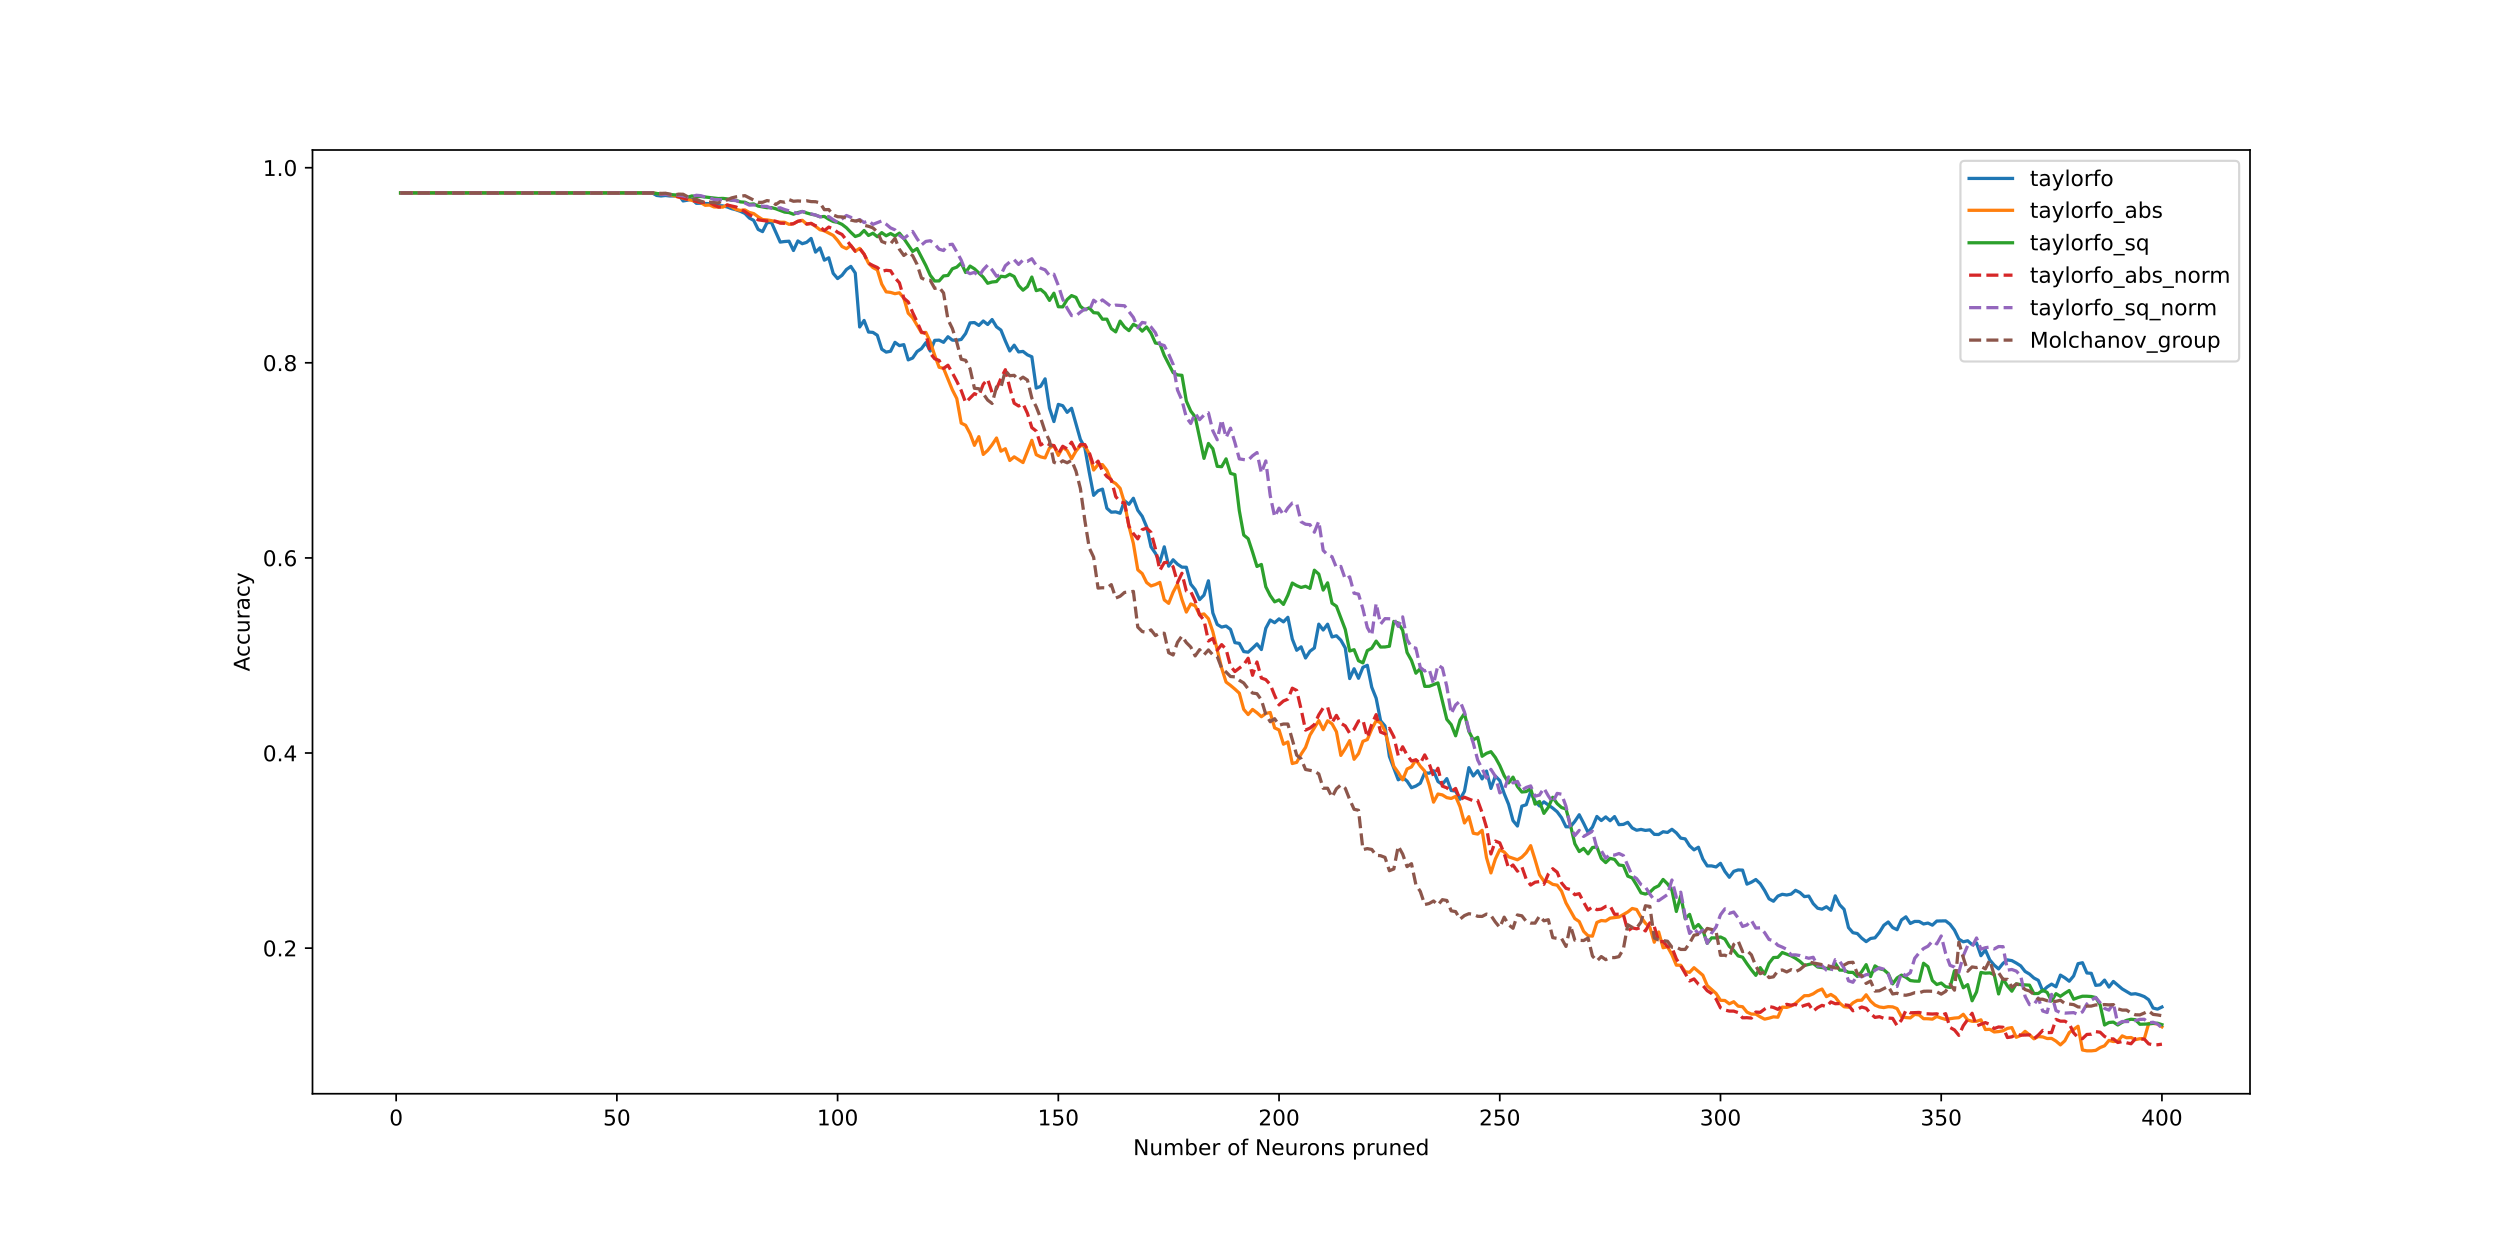 <?xml version="1.0" encoding="utf-8" standalone="no"?>
<!DOCTYPE svg PUBLIC "-//W3C//DTD SVG 1.1//EN"
  "http://www.w3.org/Graphics/SVG/1.1/DTD/svg11.dtd">
<!-- Created with matplotlib (https://matplotlib.org/) -->
<svg height="576pt" version="1.1" viewBox="0 0 1152 576" width="1152pt" xmlns="http://www.w3.org/2000/svg" xmlns:xlink="http://www.w3.org/1999/xlink">
 <defs>
  <style type="text/css">
*{stroke-linecap:butt;stroke-linejoin:round;}
  </style>
 </defs>
 <g id="figure_1">
  <g id="patch_1">
   <path d="M 0 576 
L 1152 576 
L 1152 0 
L 0 0 
z
" style="fill:#ffffff;"/>
  </g>
  <g id="axes_1">
   <g id="patch_2">
    <path d="M 144 504 
L 1036.8 504 
L 1036.8 69.12 
L 144 69.12 
z
" style="fill:#ffffff;"/>
   </g>
   <g id="matplotlib.axis_1">
    <g id="xtick_1">
     <g id="line2d_1">
      <defs>
       <path d="M 0 0 
L 0 3.5 
" id="md6933ab15c" style="stroke:#000000;stroke-width:0.8;"/>
      </defs>
      <g>
       <use style="stroke:#000000;stroke-width:0.8;" x="182.548" xlink:href="#md6933ab15c" y="504"/>
      </g>
     </g>
     <g id="text_1">
      <!-- 0 -->
      <defs>
       <path d="M 31.781 66.406 
Q 24.172 66.406 20.328 58.906 
Q 16.5 51.422 16.5 36.375 
Q 16.5 21.391 20.328 13.891 
Q 24.172 6.391 31.781 6.391 
Q 39.453 6.391 43.281 13.891 
Q 47.125 21.391 47.125 36.375 
Q 47.125 51.422 43.281 58.906 
Q 39.453 66.406 31.781 66.406 
z
M 31.781 74.219 
Q 44.047 74.219 50.516 64.516 
Q 56.984 54.828 56.984 36.375 
Q 56.984 17.969 50.516 8.266 
Q 44.047 -1.422 31.781 -1.422 
Q 19.531 -1.422 13.062 8.266 
Q 6.594 17.969 6.594 36.375 
Q 6.594 54.828 13.062 64.516 
Q 19.531 74.219 31.781 74.219 
z
" id="DejaVuSans-48"/>
      </defs>
      <g transform="translate(179.366 518.598)scale(0.1 -0.1)">
       <use xlink:href="#DejaVuSans-48"/>
      </g>
     </g>
    </g>
    <g id="xtick_2">
     <g id="line2d_2">
      <g>
       <use style="stroke:#000000;stroke-width:0.8;" x="284.256" xlink:href="#md6933ab15c" y="504"/>
      </g>
     </g>
     <g id="text_2">
      <!-- 50 -->
      <defs>
       <path d="M 10.797 72.906 
L 49.516 72.906 
L 49.516 64.594 
L 19.828 64.594 
L 19.828 46.734 
Q 21.969 47.469 24.109 47.828 
Q 26.266 48.188 28.422 48.188 
Q 40.625 48.188 47.75 41.5 
Q 54.891 34.812 54.891 23.391 
Q 54.891 11.625 47.562 5.094 
Q 40.234 -1.422 26.906 -1.422 
Q 22.312 -1.422 17.547 -0.641 
Q 12.797 0.141 7.719 1.703 
L 7.719 11.625 
Q 12.109 9.234 16.797 8.062 
Q 21.484 6.891 26.703 6.891 
Q 35.156 6.891 40.078 11.328 
Q 45.016 15.766 45.016 23.391 
Q 45.016 31 40.078 35.438 
Q 35.156 39.891 26.703 39.891 
Q 22.75 39.891 18.812 39.016 
Q 14.891 38.141 10.797 36.281 
z
" id="DejaVuSans-53"/>
      </defs>
      <g transform="translate(277.894 518.598)scale(0.1 -0.1)">
       <use xlink:href="#DejaVuSans-53"/>
       <use x="63.623" xlink:href="#DejaVuSans-48"/>
      </g>
     </g>
    </g>
    <g id="xtick_3">
     <g id="line2d_3">
      <g>
       <use style="stroke:#000000;stroke-width:0.8;" x="385.965" xlink:href="#md6933ab15c" y="504"/>
      </g>
     </g>
     <g id="text_3">
      <!-- 100 -->
      <defs>
       <path d="M 12.406 8.297 
L 28.516 8.297 
L 28.516 63.922 
L 10.984 60.406 
L 10.984 69.391 
L 28.422 72.906 
L 38.281 72.906 
L 38.281 8.297 
L 54.391 8.297 
L 54.391 0 
L 12.406 0 
z
" id="DejaVuSans-49"/>
      </defs>
      <g transform="translate(376.422 518.598)scale(0.1 -0.1)">
       <use xlink:href="#DejaVuSans-49"/>
       <use x="63.623" xlink:href="#DejaVuSans-48"/>
       <use x="127.246" xlink:href="#DejaVuSans-48"/>
      </g>
     </g>
    </g>
    <g id="xtick_4">
     <g id="line2d_4">
      <g>
       <use style="stroke:#000000;stroke-width:0.8;" x="487.674" xlink:href="#md6933ab15c" y="504"/>
      </g>
     </g>
     <g id="text_4">
      <!-- 150 -->
      <g transform="translate(478.13 518.598)scale(0.1 -0.1)">
       <use xlink:href="#DejaVuSans-49"/>
       <use x="63.623" xlink:href="#DejaVuSans-53"/>
       <use x="127.246" xlink:href="#DejaVuSans-48"/>
      </g>
     </g>
    </g>
    <g id="xtick_5">
     <g id="line2d_5">
      <g>
       <use style="stroke:#000000;stroke-width:0.8;" x="589.383" xlink:href="#md6933ab15c" y="504"/>
      </g>
     </g>
     <g id="text_5">
      <!-- 200 -->
      <defs>
       <path d="M 19.188 8.297 
L 53.609 8.297 
L 53.609 0 
L 7.328 0 
L 7.328 8.297 
Q 12.938 14.109 22.625 23.891 
Q 32.328 33.688 34.812 36.531 
Q 39.547 41.844 41.422 45.531 
Q 43.312 49.219 43.312 52.781 
Q 43.312 58.594 39.234 62.25 
Q 35.156 65.922 28.609 65.922 
Q 23.969 65.922 18.812 64.312 
Q 13.672 62.703 7.812 59.422 
L 7.812 69.391 
Q 13.766 71.781 18.938 73 
Q 24.125 74.219 28.422 74.219 
Q 39.75 74.219 46.484 68.547 
Q 53.219 62.891 53.219 53.422 
Q 53.219 48.922 51.531 44.891 
Q 49.859 40.875 45.406 35.406 
Q 44.188 33.984 37.641 27.219 
Q 31.109 20.453 19.188 8.297 
z
" id="DejaVuSans-50"/>
      </defs>
      <g transform="translate(579.839 518.598)scale(0.1 -0.1)">
       <use xlink:href="#DejaVuSans-50"/>
       <use x="63.623" xlink:href="#DejaVuSans-48"/>
       <use x="127.246" xlink:href="#DejaVuSans-48"/>
      </g>
     </g>
    </g>
    <g id="xtick_6">
     <g id="line2d_6">
      <g>
       <use style="stroke:#000000;stroke-width:0.8;" x="691.092" xlink:href="#md6933ab15c" y="504"/>
      </g>
     </g>
     <g id="text_6">
      <!-- 250 -->
      <g transform="translate(681.548 518.598)scale(0.1 -0.1)">
       <use xlink:href="#DejaVuSans-50"/>
       <use x="63.623" xlink:href="#DejaVuSans-53"/>
       <use x="127.246" xlink:href="#DejaVuSans-48"/>
      </g>
     </g>
    </g>
    <g id="xtick_7">
     <g id="line2d_7">
      <g>
       <use style="stroke:#000000;stroke-width:0.8;" x="792.801" xlink:href="#md6933ab15c" y="504"/>
      </g>
     </g>
     <g id="text_7">
      <!-- 300 -->
      <defs>
       <path d="M 40.578 39.312 
Q 47.656 37.797 51.625 33 
Q 55.609 28.219 55.609 21.188 
Q 55.609 10.406 48.188 4.484 
Q 40.766 -1.422 27.094 -1.422 
Q 22.516 -1.422 17.656 -0.516 
Q 12.797 0.391 7.625 2.203 
L 7.625 11.719 
Q 11.719 9.328 16.594 8.109 
Q 21.484 6.891 26.812 6.891 
Q 36.078 6.891 40.938 10.547 
Q 45.797 14.203 45.797 21.188 
Q 45.797 27.641 41.281 31.266 
Q 36.766 34.906 28.719 34.906 
L 20.219 34.906 
L 20.219 43.016 
L 29.109 43.016 
Q 36.375 43.016 40.234 45.922 
Q 44.094 48.828 44.094 54.297 
Q 44.094 59.906 40.109 62.906 
Q 36.141 65.922 28.719 65.922 
Q 24.656 65.922 20.016 65.031 
Q 15.375 64.156 9.812 62.312 
L 9.812 71.094 
Q 15.438 72.656 20.344 73.438 
Q 25.25 74.219 29.594 74.219 
Q 40.828 74.219 47.359 69.109 
Q 53.906 64.016 53.906 55.328 
Q 53.906 49.266 50.438 45.094 
Q 46.969 40.922 40.578 39.312 
z
" id="DejaVuSans-51"/>
      </defs>
      <g transform="translate(783.257 518.598)scale(0.1 -0.1)">
       <use xlink:href="#DejaVuSans-51"/>
       <use x="63.623" xlink:href="#DejaVuSans-48"/>
       <use x="127.246" xlink:href="#DejaVuSans-48"/>
      </g>
     </g>
    </g>
    <g id="xtick_8">
     <g id="line2d_8">
      <g>
       <use style="stroke:#000000;stroke-width:0.8;" x="894.509" xlink:href="#md6933ab15c" y="504"/>
      </g>
     </g>
     <g id="text_8">
      <!-- 350 -->
      <g transform="translate(884.966 518.598)scale(0.1 -0.1)">
       <use xlink:href="#DejaVuSans-51"/>
       <use x="63.623" xlink:href="#DejaVuSans-53"/>
       <use x="127.246" xlink:href="#DejaVuSans-48"/>
      </g>
     </g>
    </g>
    <g id="xtick_9">
     <g id="line2d_9">
      <g>
       <use style="stroke:#000000;stroke-width:0.8;" x="996.218" xlink:href="#md6933ab15c" y="504"/>
      </g>
     </g>
     <g id="text_9">
      <!-- 400 -->
      <defs>
       <path d="M 37.797 64.312 
L 12.891 25.391 
L 37.797 25.391 
z
M 35.203 72.906 
L 47.609 72.906 
L 47.609 25.391 
L 58.016 25.391 
L 58.016 17.188 
L 47.609 17.188 
L 47.609 0 
L 37.797 0 
L 37.797 17.188 
L 4.891 17.188 
L 4.891 26.703 
z
" id="DejaVuSans-52"/>
      </defs>
      <g transform="translate(986.674 518.598)scale(0.1 -0.1)">
       <use xlink:href="#DejaVuSans-52"/>
       <use x="63.623" xlink:href="#DejaVuSans-48"/>
       <use x="127.246" xlink:href="#DejaVuSans-48"/>
      </g>
     </g>
    </g>
    <g id="text_10">
     <!-- Number of Neurons pruned -->
     <defs>
      <path d="M 9.812 72.906 
L 23.094 72.906 
L 55.422 11.922 
L 55.422 72.906 
L 64.984 72.906 
L 64.984 0 
L 51.703 0 
L 19.391 60.984 
L 19.391 0 
L 9.812 0 
z
" id="DejaVuSans-78"/>
      <path d="M 8.5 21.578 
L 8.5 54.688 
L 17.484 54.688 
L 17.484 21.922 
Q 17.484 14.156 20.5 10.266 
Q 23.531 6.391 29.594 6.391 
Q 36.859 6.391 41.078 11.031 
Q 45.312 15.672 45.312 23.688 
L 45.312 54.688 
L 54.297 54.688 
L 54.297 0 
L 45.312 0 
L 45.312 8.406 
Q 42.047 3.422 37.719 1 
Q 33.406 -1.422 27.688 -1.422 
Q 18.266 -1.422 13.375 4.438 
Q 8.5 10.297 8.5 21.578 
z
M 31.109 56 
z
" id="DejaVuSans-117"/>
      <path d="M 52 44.188 
Q 55.375 50.25 60.062 53.125 
Q 64.75 56 71.094 56 
Q 79.641 56 84.281 50.016 
Q 88.922 44.047 88.922 33.016 
L 88.922 0 
L 79.891 0 
L 79.891 32.719 
Q 79.891 40.578 77.094 44.375 
Q 74.312 48.188 68.609 48.188 
Q 61.625 48.188 57.562 43.547 
Q 53.516 38.922 53.516 30.906 
L 53.516 0 
L 44.484 0 
L 44.484 32.719 
Q 44.484 40.625 41.703 44.406 
Q 38.922 48.188 33.109 48.188 
Q 26.219 48.188 22.156 43.531 
Q 18.109 38.875 18.109 30.906 
L 18.109 0 
L 9.078 0 
L 9.078 54.688 
L 18.109 54.688 
L 18.109 46.188 
Q 21.188 51.219 25.484 53.609 
Q 29.781 56 35.688 56 
Q 41.656 56 45.828 52.969 
Q 50 49.953 52 44.188 
z
" id="DejaVuSans-109"/>
      <path d="M 48.688 27.297 
Q 48.688 37.203 44.609 42.844 
Q 40.531 48.484 33.406 48.484 
Q 26.266 48.484 22.188 42.844 
Q 18.109 37.203 18.109 27.297 
Q 18.109 17.391 22.188 11.75 
Q 26.266 6.109 33.406 6.109 
Q 40.531 6.109 44.609 11.75 
Q 48.688 17.391 48.688 27.297 
z
M 18.109 46.391 
Q 20.953 51.266 25.266 53.625 
Q 29.594 56 35.594 56 
Q 45.562 56 51.781 48.094 
Q 58.016 40.188 58.016 27.297 
Q 58.016 14.406 51.781 6.484 
Q 45.562 -1.422 35.594 -1.422 
Q 29.594 -1.422 25.266 0.953 
Q 20.953 3.328 18.109 8.203 
L 18.109 0 
L 9.078 0 
L 9.078 75.984 
L 18.109 75.984 
z
" id="DejaVuSans-98"/>
      <path d="M 56.203 29.594 
L 56.203 25.203 
L 14.891 25.203 
Q 15.484 15.922 20.484 11.062 
Q 25.484 6.203 34.422 6.203 
Q 39.594 6.203 44.453 7.469 
Q 49.312 8.734 54.109 11.281 
L 54.109 2.781 
Q 49.266 0.734 44.188 -0.344 
Q 39.109 -1.422 33.891 -1.422 
Q 20.797 -1.422 13.156 6.188 
Q 5.516 13.812 5.516 26.812 
Q 5.516 40.234 12.766 48.109 
Q 20.016 56 32.328 56 
Q 43.359 56 49.781 48.891 
Q 56.203 41.797 56.203 29.594 
z
M 47.219 32.234 
Q 47.125 39.594 43.094 43.984 
Q 39.062 48.391 32.422 48.391 
Q 24.906 48.391 20.391 44.141 
Q 15.875 39.891 15.188 32.172 
z
" id="DejaVuSans-101"/>
      <path d="M 41.109 46.297 
Q 39.594 47.172 37.812 47.578 
Q 36.031 48 33.891 48 
Q 26.266 48 22.188 43.047 
Q 18.109 38.094 18.109 28.812 
L 18.109 0 
L 9.078 0 
L 9.078 54.688 
L 18.109 54.688 
L 18.109 46.188 
Q 20.953 51.172 25.484 53.578 
Q 30.031 56 36.531 56 
Q 37.453 56 38.578 55.875 
Q 39.703 55.766 41.062 55.516 
z
" id="DejaVuSans-114"/>
      <path id="DejaVuSans-32"/>
      <path d="M 30.609 48.391 
Q 23.391 48.391 19.188 42.75 
Q 14.984 37.109 14.984 27.297 
Q 14.984 17.484 19.156 11.844 
Q 23.344 6.203 30.609 6.203 
Q 37.797 6.203 41.984 11.859 
Q 46.188 17.531 46.188 27.297 
Q 46.188 37.016 41.984 42.703 
Q 37.797 48.391 30.609 48.391 
z
M 30.609 56 
Q 42.328 56 49.016 48.375 
Q 55.719 40.766 55.719 27.297 
Q 55.719 13.875 49.016 6.219 
Q 42.328 -1.422 30.609 -1.422 
Q 18.844 -1.422 12.172 6.219 
Q 5.516 13.875 5.516 27.297 
Q 5.516 40.766 12.172 48.375 
Q 18.844 56 30.609 56 
z
" id="DejaVuSans-111"/>
      <path d="M 37.109 75.984 
L 37.109 68.5 
L 28.516 68.5 
Q 23.688 68.5 21.797 66.547 
Q 19.922 64.594 19.922 59.516 
L 19.922 54.688 
L 34.719 54.688 
L 34.719 47.703 
L 19.922 47.703 
L 19.922 0 
L 10.891 0 
L 10.891 47.703 
L 2.297 47.703 
L 2.297 54.688 
L 10.891 54.688 
L 10.891 58.5 
Q 10.891 67.625 15.141 71.797 
Q 19.391 75.984 28.609 75.984 
z
" id="DejaVuSans-102"/>
      <path d="M 54.891 33.016 
L 54.891 0 
L 45.906 0 
L 45.906 32.719 
Q 45.906 40.484 42.875 44.328 
Q 39.844 48.188 33.797 48.188 
Q 26.516 48.188 22.312 43.547 
Q 18.109 38.922 18.109 30.906 
L 18.109 0 
L 9.078 0 
L 9.078 54.688 
L 18.109 54.688 
L 18.109 46.188 
Q 21.344 51.125 25.703 53.562 
Q 30.078 56 35.797 56 
Q 45.219 56 50.047 50.172 
Q 54.891 44.344 54.891 33.016 
z
" id="DejaVuSans-110"/>
      <path d="M 44.281 53.078 
L 44.281 44.578 
Q 40.484 46.531 36.375 47.5 
Q 32.281 48.484 27.875 48.484 
Q 21.188 48.484 17.844 46.438 
Q 14.5 44.391 14.5 40.281 
Q 14.5 37.156 16.891 35.375 
Q 19.281 33.594 26.516 31.984 
L 29.594 31.297 
Q 39.156 29.25 43.188 25.516 
Q 47.219 21.781 47.219 15.094 
Q 47.219 7.469 41.188 3.016 
Q 35.156 -1.422 24.609 -1.422 
Q 20.219 -1.422 15.453 -0.562 
Q 10.688 0.297 5.422 2 
L 5.422 11.281 
Q 10.406 8.688 15.234 7.391 
Q 20.062 6.109 24.812 6.109 
Q 31.156 6.109 34.562 8.281 
Q 37.984 10.453 37.984 14.406 
Q 37.984 18.062 35.516 20.016 
Q 33.062 21.969 24.703 23.781 
L 21.578 24.516 
Q 13.234 26.266 9.516 29.906 
Q 5.812 33.547 5.812 39.891 
Q 5.812 47.609 11.281 51.797 
Q 16.75 56 26.812 56 
Q 31.781 56 36.172 55.266 
Q 40.578 54.547 44.281 53.078 
z
" id="DejaVuSans-115"/>
      <path d="M 18.109 8.203 
L 18.109 -20.797 
L 9.078 -20.797 
L 9.078 54.688 
L 18.109 54.688 
L 18.109 46.391 
Q 20.953 51.266 25.266 53.625 
Q 29.594 56 35.594 56 
Q 45.562 56 51.781 48.094 
Q 58.016 40.188 58.016 27.297 
Q 58.016 14.406 51.781 6.484 
Q 45.562 -1.422 35.594 -1.422 
Q 29.594 -1.422 25.266 0.953 
Q 20.953 3.328 18.109 8.203 
z
M 48.688 27.297 
Q 48.688 37.203 44.609 42.844 
Q 40.531 48.484 33.406 48.484 
Q 26.266 48.484 22.188 42.844 
Q 18.109 37.203 18.109 27.297 
Q 18.109 17.391 22.188 11.75 
Q 26.266 6.109 33.406 6.109 
Q 40.531 6.109 44.609 11.75 
Q 48.688 17.391 48.688 27.297 
z
" id="DejaVuSans-112"/>
      <path d="M 45.406 46.391 
L 45.406 75.984 
L 54.391 75.984 
L 54.391 0 
L 45.406 0 
L 45.406 8.203 
Q 42.578 3.328 38.25 0.953 
Q 33.938 -1.422 27.875 -1.422 
Q 17.969 -1.422 11.734 6.484 
Q 5.516 14.406 5.516 27.297 
Q 5.516 40.188 11.734 48.094 
Q 17.969 56 27.875 56 
Q 33.938 56 38.25 53.625 
Q 42.578 51.266 45.406 46.391 
z
M 14.797 27.297 
Q 14.797 17.391 18.875 11.75 
Q 22.953 6.109 30.078 6.109 
Q 37.203 6.109 41.297 11.75 
Q 45.406 17.391 45.406 27.297 
Q 45.406 37.203 41.297 42.844 
Q 37.203 48.484 30.078 48.484 
Q 22.953 48.484 18.875 42.844 
Q 14.797 37.203 14.797 27.297 
z
" id="DejaVuSans-100"/>
     </defs>
     <g transform="translate(522.148 532.277)scale(0.1 -0.1)">
      <use xlink:href="#DejaVuSans-78"/>
      <use x="74.805" xlink:href="#DejaVuSans-117"/>
      <use x="138.184" xlink:href="#DejaVuSans-109"/>
      <use x="235.596" xlink:href="#DejaVuSans-98"/>
      <use x="299.072" xlink:href="#DejaVuSans-101"/>
      <use x="360.596" xlink:href="#DejaVuSans-114"/>
      <use x="401.709" xlink:href="#DejaVuSans-32"/>
      <use x="433.496" xlink:href="#DejaVuSans-111"/>
      <use x="494.678" xlink:href="#DejaVuSans-102"/>
      <use x="529.883" xlink:href="#DejaVuSans-32"/>
      <use x="561.67" xlink:href="#DejaVuSans-78"/>
      <use x="636.475" xlink:href="#DejaVuSans-101"/>
      <use x="697.998" xlink:href="#DejaVuSans-117"/>
      <use x="761.377" xlink:href="#DejaVuSans-114"/>
      <use x="800.24" xlink:href="#DejaVuSans-111"/>
      <use x="861.422" xlink:href="#DejaVuSans-110"/>
      <use x="924.801" xlink:href="#DejaVuSans-115"/>
      <use x="976.9" xlink:href="#DejaVuSans-32"/>
      <use x="1008.688" xlink:href="#DejaVuSans-112"/>
      <use x="1072.164" xlink:href="#DejaVuSans-114"/>
      <use x="1113.277" xlink:href="#DejaVuSans-117"/>
      <use x="1176.656" xlink:href="#DejaVuSans-110"/>
      <use x="1240.035" xlink:href="#DejaVuSans-101"/>
      <use x="1301.559" xlink:href="#DejaVuSans-100"/>
     </g>
    </g>
   </g>
   <g id="matplotlib.axis_2">
    <g id="ytick_1">
     <g id="line2d_10">
      <defs>
       <path d="M 0 0 
L -3.5 0 
" id="m6beba5e24b" style="stroke:#000000;stroke-width:0.8;"/>
      </defs>
      <g>
       <use style="stroke:#000000;stroke-width:0.8;" x="144" xlink:href="#m6beba5e24b" y="436.892"/>
      </g>
     </g>
     <g id="text_11">
      <!-- 0.2 -->
      <defs>
       <path d="M 10.688 12.406 
L 21 12.406 
L 21 0 
L 10.688 0 
z
" id="DejaVuSans-46"/>
      </defs>
      <g transform="translate(121.097 440.691)scale(0.1 -0.1)">
       <use xlink:href="#DejaVuSans-48"/>
       <use x="63.623" xlink:href="#DejaVuSans-46"/>
       <use x="95.41" xlink:href="#DejaVuSans-50"/>
      </g>
     </g>
    </g>
    <g id="ytick_2">
     <g id="line2d_11">
      <g>
       <use style="stroke:#000000;stroke-width:0.8;" x="144" xlink:href="#m6beba5e24b" y="346.989"/>
      </g>
     </g>
     <g id="text_12">
      <!-- 0.4 -->
      <g transform="translate(121.097 350.789)scale(0.1 -0.1)">
       <use xlink:href="#DejaVuSans-48"/>
       <use x="63.623" xlink:href="#DejaVuSans-46"/>
       <use x="95.41" xlink:href="#DejaVuSans-52"/>
      </g>
     </g>
    </g>
    <g id="ytick_3">
     <g id="line2d_12">
      <g>
       <use style="stroke:#000000;stroke-width:0.8;" x="144" xlink:href="#m6beba5e24b" y="257.087"/>
      </g>
     </g>
     <g id="text_13">
      <!-- 0.6 -->
      <defs>
       <path d="M 33.016 40.375 
Q 26.375 40.375 22.484 35.828 
Q 18.609 31.297 18.609 23.391 
Q 18.609 15.531 22.484 10.953 
Q 26.375 6.391 33.016 6.391 
Q 39.656 6.391 43.531 10.953 
Q 47.406 15.531 47.406 23.391 
Q 47.406 31.297 43.531 35.828 
Q 39.656 40.375 33.016 40.375 
z
M 52.594 71.297 
L 52.594 62.312 
Q 48.875 64.062 45.094 64.984 
Q 41.312 65.922 37.594 65.922 
Q 27.828 65.922 22.672 59.328 
Q 17.531 52.734 16.797 39.406 
Q 19.672 43.656 24.016 45.922 
Q 28.375 48.188 33.594 48.188 
Q 44.578 48.188 50.953 41.516 
Q 57.328 34.859 57.328 23.391 
Q 57.328 12.156 50.688 5.359 
Q 44.047 -1.422 33.016 -1.422 
Q 20.359 -1.422 13.672 8.266 
Q 6.984 17.969 6.984 36.375 
Q 6.984 53.656 15.188 63.938 
Q 23.391 74.219 37.203 74.219 
Q 40.922 74.219 44.703 73.484 
Q 48.484 72.75 52.594 71.297 
z
" id="DejaVuSans-54"/>
      </defs>
      <g transform="translate(121.097 260.886)scale(0.1 -0.1)">
       <use xlink:href="#DejaVuSans-48"/>
       <use x="63.623" xlink:href="#DejaVuSans-46"/>
       <use x="95.41" xlink:href="#DejaVuSans-54"/>
      </g>
     </g>
    </g>
    <g id="ytick_4">
     <g id="line2d_13">
      <g>
       <use style="stroke:#000000;stroke-width:0.8;" x="144" xlink:href="#m6beba5e24b" y="167.185"/>
      </g>
     </g>
     <g id="text_14">
      <!-- 0.8 -->
      <defs>
       <path d="M 31.781 34.625 
Q 24.75 34.625 20.719 30.859 
Q 16.703 27.094 16.703 20.516 
Q 16.703 13.922 20.719 10.156 
Q 24.75 6.391 31.781 6.391 
Q 38.812 6.391 42.859 10.172 
Q 46.922 13.969 46.922 20.516 
Q 46.922 27.094 42.891 30.859 
Q 38.875 34.625 31.781 34.625 
z
M 21.922 38.812 
Q 15.578 40.375 12.031 44.719 
Q 8.5 49.078 8.5 55.328 
Q 8.5 64.062 14.719 69.141 
Q 20.953 74.219 31.781 74.219 
Q 42.672 74.219 48.875 69.141 
Q 55.078 64.062 55.078 55.328 
Q 55.078 49.078 51.531 44.719 
Q 48 40.375 41.703 38.812 
Q 48.828 37.156 52.797 32.312 
Q 56.781 27.484 56.781 20.516 
Q 56.781 9.906 50.312 4.234 
Q 43.844 -1.422 31.781 -1.422 
Q 19.734 -1.422 13.25 4.234 
Q 6.781 9.906 6.781 20.516 
Q 6.781 27.484 10.781 32.312 
Q 14.797 37.156 21.922 38.812 
z
M 18.312 54.391 
Q 18.312 48.734 21.844 45.562 
Q 25.391 42.391 31.781 42.391 
Q 38.141 42.391 41.719 45.562 
Q 45.312 48.734 45.312 54.391 
Q 45.312 60.062 41.719 63.234 
Q 38.141 66.406 31.781 66.406 
Q 25.391 66.406 21.844 63.234 
Q 18.312 60.062 18.312 54.391 
z
" id="DejaVuSans-56"/>
      </defs>
      <g transform="translate(121.097 170.984)scale(0.1 -0.1)">
       <use xlink:href="#DejaVuSans-48"/>
       <use x="63.623" xlink:href="#DejaVuSans-46"/>
       <use x="95.41" xlink:href="#DejaVuSans-56"/>
      </g>
     </g>
    </g>
    <g id="ytick_5">
     <g id="line2d_14">
      <g>
       <use style="stroke:#000000;stroke-width:0.8;" x="144" xlink:href="#m6beba5e24b" y="77.282"/>
      </g>
     </g>
     <g id="text_15">
      <!-- 1.0 -->
      <g transform="translate(121.097 81.082)scale(0.1 -0.1)">
       <use xlink:href="#DejaVuSans-49"/>
       <use x="63.623" xlink:href="#DejaVuSans-46"/>
       <use x="95.41" xlink:href="#DejaVuSans-48"/>
      </g>
     </g>
    </g>
    <g id="text_16">
     <!-- Accuracy -->
     <defs>
      <path d="M 34.188 63.188 
L 20.797 26.906 
L 47.609 26.906 
z
M 28.609 72.906 
L 39.797 72.906 
L 67.578 0 
L 57.328 0 
L 50.688 18.703 
L 17.828 18.703 
L 11.188 0 
L 0.781 0 
z
" id="DejaVuSans-65"/>
      <path d="M 48.781 52.594 
L 48.781 44.188 
Q 44.969 46.297 41.141 47.344 
Q 37.312 48.391 33.406 48.391 
Q 24.656 48.391 19.812 42.844 
Q 14.984 37.312 14.984 27.297 
Q 14.984 17.281 19.812 11.734 
Q 24.656 6.203 33.406 6.203 
Q 37.312 6.203 41.141 7.25 
Q 44.969 8.297 48.781 10.406 
L 48.781 2.094 
Q 45.016 0.344 40.984 -0.531 
Q 36.969 -1.422 32.422 -1.422 
Q 20.062 -1.422 12.781 6.344 
Q 5.516 14.109 5.516 27.297 
Q 5.516 40.672 12.859 48.328 
Q 20.219 56 33.016 56 
Q 37.156 56 41.109 55.141 
Q 45.062 54.297 48.781 52.594 
z
" id="DejaVuSans-99"/>
      <path d="M 34.281 27.484 
Q 23.391 27.484 19.188 25 
Q 14.984 22.516 14.984 16.5 
Q 14.984 11.719 18.141 8.906 
Q 21.297 6.109 26.703 6.109 
Q 34.188 6.109 38.703 11.406 
Q 43.219 16.703 43.219 25.484 
L 43.219 27.484 
z
M 52.203 31.203 
L 52.203 0 
L 43.219 0 
L 43.219 8.297 
Q 40.141 3.328 35.547 0.953 
Q 30.953 -1.422 24.312 -1.422 
Q 15.922 -1.422 10.953 3.297 
Q 6 8.016 6 15.922 
Q 6 25.141 12.172 29.828 
Q 18.359 34.516 30.609 34.516 
L 43.219 34.516 
L 43.219 35.406 
Q 43.219 41.609 39.141 45 
Q 35.062 48.391 27.688 48.391 
Q 23 48.391 18.547 47.266 
Q 14.109 46.141 10.016 43.891 
L 10.016 52.203 
Q 14.938 54.109 19.578 55.047 
Q 24.219 56 28.609 56 
Q 40.484 56 46.344 49.844 
Q 52.203 43.703 52.203 31.203 
z
" id="DejaVuSans-97"/>
      <path d="M 32.172 -5.078 
Q 28.375 -14.844 24.75 -17.812 
Q 21.141 -20.797 15.094 -20.797 
L 7.906 -20.797 
L 7.906 -13.281 
L 13.188 -13.281 
Q 16.891 -13.281 18.938 -11.516 
Q 21 -9.766 23.484 -3.219 
L 25.094 0.875 
L 2.984 54.688 
L 12.5 54.688 
L 29.594 11.922 
L 46.688 54.688 
L 56.203 54.688 
z
" id="DejaVuSans-121"/>
     </defs>
     <g transform="translate(115.017 309.388)rotate(-90)scale(0.1 -0.1)">
      <use xlink:href="#DejaVuSans-65"/>
      <use x="66.658" xlink:href="#DejaVuSans-99"/>
      <use x="121.639" xlink:href="#DejaVuSans-99"/>
      <use x="176.619" xlink:href="#DejaVuSans-117"/>
      <use x="239.998" xlink:href="#DejaVuSans-114"/>
      <use x="281.111" xlink:href="#DejaVuSans-97"/>
      <use x="342.391" xlink:href="#DejaVuSans-99"/>
      <use x="397.371" xlink:href="#DejaVuSans-121"/>
     </g>
    </g>
   </g>
   <g id="line2d_15">
    <path clip-path="url(#p2deb8144c7)" d="M 184.582 88.887 
L 300.53 88.887 
L 302.564 90.063 
L 304.598 90.303 
L 306.632 90.086 
L 308.667 90.311 
L 310.701 90.288 
L 312.735 89.801 
L 314.769 92.596 
L 316.803 92.244 
L 318.837 91.757 
L 320.872 93.682 
L 322.906 93.652 
L 326.974 93.869 
L 329.008 93.457 
L 331.043 94.761 
L 333.077 94.858 
L 335.111 95.36 
L 337.145 96.154 
L 339.179 96.671 
L 341.213 97.406 
L 343.248 98.335 
L 345.282 100.455 
L 347.316 101.578 
L 349.35 105.714 
L 351.384 106.725 
L 353.418 102.65 
L 355.453 102.433 
L 359.521 111.558 
L 361.555 111.288 
L 363.589 111.153 
L 365.624 115.423 
L 367.658 111.033 
L 369.692 112.299 
L 371.726 111.648 
L 373.76 109.879 
L 375.794 116.165 
L 377.829 114.232 
L 379.863 119.874 
L 381.897 118.802 
L 383.931 125.957 
L 385.965 128.362 
L 387.999 126.849 
L 390.034 124.189 
L 392.068 122.758 
L 394.102 125.822 
L 396.136 150.658 
L 398.17 147.661 
L 400.205 153.003 
L 402.239 153.167 
L 404.273 154.501 
L 406.307 160.914 
L 408.341 162.248 
L 410.375 161.858 
L 412.41 157.76 
L 414.444 159.258 
L 416.478 158.809 
L 418.512 165.829 
L 420.546 164.975 
L 422.58 161.993 
L 424.615 160.637 
L 426.649 157.902 
L 428.683 161.746 
L 430.717 156.838 
L 432.751 156.734 
L 434.786 157.745 
L 436.82 155.175 
L 438.854 156.734 
L 440.888 156.801 
L 442.922 156.419 
L 444.956 153.684 
L 446.991 148.777 
L 449.025 148.635 
L 451.059 149.946 
L 453.093 147.923 
L 455.127 149.526 
L 457.161 147.249 
L 459.196 150.605 
L 461.23 152.104 
L 463.264 157.116 
L 465.298 161.723 
L 467.332 159.064 
L 469.367 162.165 
L 471.401 161.933 
L 473.435 163.514 
L 475.469 164.405 
L 477.503 178.835 
L 479.537 178.033 
L 481.572 174.579 
L 483.606 188.102 
L 485.64 194.245 
L 487.674 186.349 
L 489.708 186.941 
L 491.742 190.012 
L 493.777 188.154 
L 497.845 202.501 
L 499.879 206.232 
L 501.913 217.612 
L 503.948 228.236 
L 505.982 226.146 
L 508.016 225.404 
L 510.05 234.222 
L 512.084 236.012 
L 514.118 235.878 
L 516.153 236.507 
L 518.187 230.798 
L 520.221 232.379 
L 522.255 229.614 
L 524.289 235.128 
L 526.323 237.9 
L 528.358 242.718 
L 530.392 251.985 
L 532.426 254.967 
L 534.46 259.035 
L 536.494 251.985 
L 538.529 260.885 
L 540.563 257.956 
L 542.597 259.979 
L 544.631 261.35 
L 546.665 261.387 
L 548.699 269.186 
L 550.734 271.719 
L 552.768 276.296 
L 554.802 274.213 
L 556.836 267.636 
L 558.87 282.424 
L 560.904 287.759 
L 562.939 288.957 
L 564.973 288.485 
L 567.007 290.006 
L 569.041 296.127 
L 571.075 296.479 
L 573.11 300.24 
L 575.144 300.525 
L 577.178 298.689 
L 579.212 296.704 
L 581.246 299.296 
L 583.28 289.512 
L 585.315 285.706 
L 587.349 286.935 
L 589.383 285.189 
L 591.417 286.545 
L 593.451 284.462 
L 595.485 294.486 
L 597.52 299.633 
L 599.554 298.075 
L 601.588 303.192 
L 603.622 300.098 
L 605.656 298.584 
L 607.69 287.616 
L 609.725 290.291 
L 611.759 287.639 
L 613.793 293.505 
L 615.827 292.966 
L 617.861 295.003 
L 619.896 298.577 
L 621.93 312.669 
L 623.964 308.174 
L 625.998 312.549 
L 628.032 307.5 
L 630.066 306.586 
L 632.101 316.67 
L 634.135 321.757 
L 636.169 332.125 
L 638.203 334.523 
L 640.237 348.578 
L 644.306 359.321 
L 646.34 358.205 
L 648.374 359.935 
L 650.408 362.977 
L 652.442 362.205 
L 654.477 360.902 
L 656.511 356.099 
L 658.545 356.302 
L 660.579 355.155 
L 662.613 360.115 
L 664.647 361.479 
L 666.682 358.797 
L 668.716 364.251 
L 670.75 364.513 
L 672.784 368.281 
L 674.818 364.648 
L 676.852 353.74 
L 678.887 357.545 
L 680.921 355.155 
L 682.955 358.901 
L 684.989 355.32 
L 687.023 363.292 
L 689.058 357.62 
L 691.092 359.673 
L 693.126 365.659 
L 695.16 370.634 
L 697.194 378.14 
L 699.228 380.628 
L 701.263 371.48 
L 703.297 370.813 
L 705.331 364.775 
L 707.365 369.248 
L 709.399 371.375 
L 711.433 369.487 
L 715.502 372.372 
L 717.536 374.065 
L 719.57 376.799 
L 721.604 380.987 
L 723.639 380.957 
L 725.673 378.5 
L 727.707 375.443 
L 729.741 379.369 
L 731.775 383.58 
L 733.809 381.092 
L 735.844 376.238 
L 737.878 378.088 
L 739.912 376.432 
L 741.946 378.185 
L 743.98 376.283 
L 746.014 379.998 
L 748.049 379.879 
L 750.083 378.935 
L 752.117 381.519 
L 754.151 382.576 
L 756.185 382.194 
L 758.22 382.658 
L 760.254 382.396 
L 762.288 384.464 
L 764.322 384.539 
L 766.356 383.272 
L 768.39 383.58 
L 770.425 382.149 
L 772.459 383.782 
L 774.493 386.217 
L 776.527 386.546 
L 778.561 389.745 
L 780.595 391.603 
L 782.63 390.412 
L 784.664 395.821 
L 786.698 399.013 
L 788.732 399.013 
L 790.766 399.492 
L 792.801 397.829 
L 794.835 401.575 
L 796.869 404.235 
L 798.903 401.53 
L 800.937 400.856 
L 802.971 400.946 
L 805.006 407.404 
L 807.04 406.512 
L 809.074 405.291 
L 811.108 407.171 
L 813.142 410.363 
L 815.176 414.176 
L 817.211 415.285 
L 819.245 412.918 
L 821.279 412.086 
L 823.313 412.416 
L 825.347 412.004 
L 827.382 410.266 
L 829.416 411.277 
L 831.45 413.165 
L 833.484 412.91 
L 835.518 416.386 
L 837.552 418.507 
L 839.587 418.949 
L 841.621 417.84 
L 843.655 419.436 
L 845.689 412.828 
L 847.723 416.941 
L 849.757 419.031 
L 851.792 427.437 
L 853.826 429.782 
L 855.86 430.179 
L 857.894 432.314 
L 859.928 433.887 
L 861.963 432.449 
L 863.997 432.142 
L 866.031 429.647 
L 868.065 426.373 
L 870.099 424.852 
L 872.133 427.414 
L 874.168 428.403 
L 876.202 423.908 
L 878.236 422.477 
L 880.27 425.519 
L 882.304 424.583 
L 884.338 424.613 
L 886.373 425.766 
L 888.407 425.347 
L 890.441 426.313 
L 892.475 424.418 
L 896.544 424.328 
L 898.578 425.901 
L 900.612 428.591 
L 902.646 432.749 
L 904.68 433.985 
L 906.714 433.505 
L 908.749 435.296 
L 910.783 434.502 
L 912.817 440.368 
L 914.851 437.738 
L 916.885 442.316 
L 918.919 444.721 
L 920.954 446.481 
L 922.988 443.934 
L 925.022 442.323 
L 927.056 442.653 
L 929.09 443.769 
L 931.125 445.05 
L 933.159 447.635 
L 935.193 448.849 
L 937.227 450.662 
L 939.261 451.741 
L 941.295 456.678 
L 943.33 454.79 
L 945.364 453.486 
L 947.398 454.707 
L 949.432 449.328 
L 951.466 450.564 
L 953.5 452.138 
L 955.535 449.703 
L 957.569 444.061 
L 959.603 443.627 
L 961.637 448.339 
L 963.671 448.512 
L 965.706 454.056 
L 967.74 453.816 
L 969.774 451.636 
L 971.808 454.827 
L 973.842 452.257 
L 977.911 455.696 
L 981.979 458.116 
L 984.013 457.906 
L 986.047 458.446 
L 988.081 459.232 
L 990.116 460.678 
L 992.15 464.499 
L 994.184 465.016 
L 996.218 464.027 
L 996.218 464.027 
" style="fill:none;stroke:#1f77b4;stroke-linecap:square;stroke-width:1.5;"/>
   </g>
   <g id="line2d_16">
    <path clip-path="url(#p2deb8144c7)" d="M 184.582 88.887 
L 300.53 88.887 
L 302.564 89.164 
L 308.667 89.726 
L 314.769 91.367 
L 322.906 93.322 
L 324.94 94.604 
L 326.974 94.476 
L 329.008 95.353 
L 333.077 95.435 
L 335.111 94.461 
L 337.145 95.3 
L 339.179 96.536 
L 341.213 96.949 
L 343.248 96.724 
L 345.282 97.892 
L 347.316 98.432 
L 349.35 99.908 
L 351.384 101.166 
L 353.418 101.331 
L 355.453 101.668 
L 357.487 102.133 
L 359.521 102.38 
L 361.555 102.425 
L 363.589 103.377 
L 365.624 103.084 
L 367.658 101.976 
L 369.692 101.519 
L 371.726 103.242 
L 373.76 102.942 
L 375.794 104.298 
L 377.829 105.864 
L 379.863 106.358 
L 383.931 108.464 
L 385.965 110.808 
L 387.999 113.595 
L 390.034 114.592 
L 392.068 113.101 
L 394.102 115.753 
L 396.136 114.464 
L 398.17 117.117 
L 400.205 121.305 
L 402.239 123.29 
L 404.273 124.369 
L 406.307 130.939 
L 408.341 134.483 
L 410.375 134.73 
L 412.41 135.329 
L 414.444 134.917 
L 416.478 137.405 
L 418.512 144.327 
L 420.546 146.432 
L 424.615 153.295 
L 426.649 153.182 
L 428.683 157.633 
L 430.717 163.761 
L 432.751 169.23 
L 434.786 169.754 
L 438.854 179.666 
L 440.888 183.652 
L 442.922 194.972 
L 444.956 195.968 
L 446.991 199.804 
L 449.025 205.206 
L 451.059 201.213 
L 453.093 209.386 
L 455.127 207.551 
L 457.161 204.929 
L 459.196 201.842 
L 461.23 207.91 
L 463.264 206.772 
L 465.298 212.188 
L 467.332 210.51 
L 471.401 213.147 
L 475.469 202.906 
L 477.503 209.514 
L 479.537 210.525 
L 481.572 210.997 
L 483.606 206.39 
L 485.64 205.333 
L 487.674 209.836 
L 489.708 206.135 
L 491.742 207.588 
L 493.777 211.387 
L 495.811 207.843 
L 497.845 205.356 
L 499.879 205.438 
L 501.913 209.147 
L 503.948 216.586 
L 505.982 214.099 
L 508.016 214.106 
L 510.05 216.751 
L 512.084 221.576 
L 514.118 222.827 
L 516.153 225.029 
L 518.187 231.757 
L 520.221 242.5 
L 522.255 250.382 
L 524.289 262.571 
L 526.323 264.302 
L 528.358 268.422 
L 530.392 269.995 
L 532.426 269.344 
L 534.46 268.377 
L 536.494 276.431 
L 538.529 278.019 
L 540.563 272.895 
L 542.597 269.074 
L 544.631 276.274 
L 546.665 282.027 
L 548.699 278.311 
L 550.734 279.113 
L 552.768 283.324 
L 554.802 282.904 
L 556.836 285.099 
L 558.87 291.085 
L 562.939 307.874 
L 564.973 314.295 
L 567.007 315.823 
L 569.041 317.539 
L 571.075 319.412 
L 573.11 326.881 
L 575.144 329.256 
L 577.178 326.911 
L 579.212 328.439 
L 581.246 330.253 
L 583.28 328.784 
L 585.315 328.312 
L 587.349 335.414 
L 589.383 336.358 
L 591.417 342.914 
L 593.451 341.895 
L 595.485 351.829 
L 597.52 351.297 
L 599.554 347.506 
L 601.588 344.427 
L 603.622 338.741 
L 607.69 332.036 
L 609.725 336.231 
L 611.759 332.148 
L 613.793 333.511 
L 615.827 337.19 
L 617.861 348.083 
L 619.896 344.922 
L 621.93 341.296 
L 623.964 349.866 
L 625.998 347.289 
L 628.032 341.603 
L 630.066 340.786 
L 632.101 335.939 
L 634.135 332.118 
L 636.169 333.039 
L 638.203 336.793 
L 642.271 353.133 
L 644.306 355.965 
L 646.34 359.366 
L 648.374 354.354 
L 650.408 353.395 
L 652.442 350.128 
L 654.477 353.073 
L 656.511 355.335 
L 658.545 361.658 
L 660.579 369.622 
L 662.613 365.884 
L 664.647 366.296 
L 666.682 367.554 
L 668.716 367.929 
L 670.75 366.985 
L 672.784 371.735 
L 674.818 379.212 
L 676.852 376.335 
L 678.887 383.962 
L 680.921 384.344 
L 682.955 382.613 
L 684.989 395.214 
L 687.023 402.234 
L 689.058 395.836 
L 691.092 391.566 
L 693.126 392.6 
L 695.16 394.81 
L 699.228 396.181 
L 701.263 394.99 
L 703.297 392.914 
L 705.331 389.685 
L 707.365 396.173 
L 709.399 403.096 
L 711.433 406.048 
L 713.468 406.227 
L 715.502 407.516 
L 717.536 407.883 
L 719.57 410.655 
L 721.604 416.079 
L 725.673 423.271 
L 727.707 424.65 
L 729.741 429.168 
L 731.775 431.213 
L 733.809 431.37 
L 735.844 425.062 
L 737.878 424.178 
L 739.912 424.388 
L 741.946 423.077 
L 746.014 422.567 
L 750.083 420.237 
L 752.117 418.627 
L 754.151 419.098 
L 756.185 422.642 
L 758.22 425.422 
L 760.254 427.257 
L 762.288 434.172 
L 764.322 429.46 
L 766.356 436.727 
L 768.39 436.247 
L 770.425 439.941 
L 772.459 444.736 
L 774.493 444.781 
L 776.527 447.792 
L 778.561 448.047 
L 780.595 445.927 
L 784.664 449.388 
L 786.698 454.183 
L 790.766 457.794 
L 792.801 460.933 
L 794.835 461.03 
L 796.869 462.559 
L 798.903 461.607 
L 800.937 463.638 
L 802.971 463.907 
L 805.006 466.387 
L 807.04 467.294 
L 809.074 467.316 
L 811.108 468.575 
L 813.142 469.624 
L 815.176 469.167 
L 817.211 468.56 
L 819.245 468.732 
L 821.279 464.08 
L 823.313 464.214 
L 825.347 463.57 
L 827.382 462.356 
L 831.45 458.813 
L 833.484 458.79 
L 835.518 457.951 
L 837.552 456.588 
L 839.587 455.764 
L 841.621 459.24 
L 843.655 458.236 
L 845.689 459.525 
L 847.723 462.214 
L 849.757 463.915 
L 851.792 464.102 
L 853.826 462.132 
L 855.86 460.978 
L 857.894 460.881 
L 859.928 458.408 
L 861.963 461.315 
L 863.997 463.151 
L 866.031 464.012 
L 868.065 464.289 
L 870.099 463.87 
L 872.133 463.967 
L 874.168 464.761 
L 876.202 468.522 
L 878.236 468.897 
L 880.27 469.047 
L 882.304 467.436 
L 884.338 467.683 
L 886.373 469.421 
L 888.407 469.436 
L 890.441 469.631 
L 892.475 468.387 
L 894.509 469.137 
L 896.544 469.728 
L 900.612 469.122 
L 902.646 468.957 
L 904.68 467.384 
L 906.714 470.051 
L 908.749 470.605 
L 910.783 470.62 
L 912.817 469.938 
L 914.851 474.411 
L 916.885 474.306 
L 918.919 475.535 
L 920.954 475.347 
L 922.988 474.98 
L 925.022 473.886 
L 927.056 473.512 
L 929.09 477.977 
L 931.125 477.145 
L 933.159 475.25 
L 935.193 476.868 
L 937.227 478.681 
L 939.261 477.64 
L 941.295 477.812 
L 943.33 478.546 
L 945.364 478.501 
L 947.398 479.738 
L 949.432 481.476 
L 951.466 479.603 
L 953.5 475.804 
L 957.569 472.905 
L 959.603 483.836 
L 961.637 484.225 
L 963.671 484.233 
L 965.706 484.008 
L 967.74 482.712 
L 969.774 481.895 
L 971.808 479.408 
L 973.842 479.94 
L 975.876 479.805 
L 977.911 477.34 
L 979.945 478.202 
L 981.979 478.089 
L 984.013 479.063 
L 986.047 478.629 
L 988.081 478.734 
L 990.116 471.616 
L 992.15 471.601 
L 994.184 471.856 
L 996.218 473.175 
L 996.218 473.175 
" style="fill:none;stroke:#ff7f0e;stroke-linecap:square;stroke-width:1.5;"/>
   </g>
   <g id="line2d_17">
    <path clip-path="url(#p2deb8144c7)" d="M 184.582 88.887 
L 300.53 88.887 
L 302.564 89.164 
L 312.735 89.944 
L 314.769 90.281 
L 316.803 90.865 
L 318.837 90.288 
L 320.872 90.625 
L 322.906 90.543 
L 331.043 91.494 
L 333.077 91.42 
L 335.111 91.652 
L 337.145 92.304 
L 339.179 92.349 
L 341.213 93.038 
L 343.248 93.188 
L 345.282 94.117 
L 347.316 93.959 
L 349.35 94.971 
L 353.418 95.712 
L 355.453 95.645 
L 357.487 96.207 
L 361.555 97.735 
L 363.589 97.952 
L 365.624 98.717 
L 367.658 97.93 
L 369.692 97.45 
L 371.726 98.14 
L 373.76 98.709 
L 375.794 99.099 
L 377.829 99.878 
L 379.863 99.743 
L 381.897 101.032 
L 383.931 102.065 
L 385.965 102.463 
L 387.999 103.384 
L 390.034 104.957 
L 392.068 107.07 
L 394.102 108.98 
L 396.136 108.291 
L 398.17 106.208 
L 400.205 108.501 
L 402.239 107.467 
L 404.273 109.07 
L 406.307 107.197 
L 408.341 108.643 
L 410.375 107.602 
L 412.41 108.741 
L 414.444 107.437 
L 416.478 109.902 
L 420.546 115.85 
L 422.58 114.539 
L 426.649 122.391 
L 428.683 126.864 
L 430.717 129.493 
L 432.751 129.433 
L 434.786 127.141 
L 436.82 126.931 
L 438.854 123.852 
L 440.888 123.088 
L 442.922 121.155 
L 444.956 125.545 
L 446.991 122.608 
L 449.025 123.867 
L 453.093 127.718 
L 455.127 130.535 
L 457.161 129.943 
L 459.196 129.733 
L 461.23 127.306 
L 463.264 127.553 
L 465.298 126.377 
L 467.332 127.433 
L 469.367 131.546 
L 471.401 133.711 
L 473.435 132.07 
L 475.469 127.673 
L 477.503 133.921 
L 479.537 133.366 
L 481.572 135.112 
L 483.606 138.423 
L 485.64 135.12 
L 487.674 141.338 
L 489.708 141.413 
L 491.742 138.034 
L 493.777 136.213 
L 495.811 137.03 
L 497.845 141.158 
L 499.879 142.761 
L 501.913 141.84 
L 503.948 144.072 
L 505.982 144.252 
L 508.016 147.099 
L 510.05 147.062 
L 512.084 151.422 
L 514.118 152.928 
L 516.153 147.983 
L 518.187 150.718 
L 520.221 152.343 
L 522.255 149.474 
L 524.289 150.463 
L 526.323 152.591 
L 528.358 150.665 
L 530.392 153.55 
L 532.426 158.082 
L 534.46 158.382 
L 536.494 163.768 
L 540.563 171.695 
L 542.597 172.759 
L 544.631 172.946 
L 546.665 184.798 
L 548.699 189.428 
L 550.734 192.088 
L 554.802 211.207 
L 556.836 204.359 
L 558.87 206.794 
L 560.904 214.893 
L 562.939 215.05 
L 564.973 211.454 
L 567.007 218.107 
L 569.041 218.706 
L 571.075 235.331 
L 573.11 246.553 
L 575.144 248.224 
L 577.178 254.412 
L 579.212 261.013 
L 581.246 260.106 
L 583.28 270.393 
L 585.315 274.416 
L 587.349 277.315 
L 589.383 276.438 
L 591.417 278.506 
L 593.451 274.258 
L 595.485 268.677 
L 597.52 269.861 
L 599.554 270.707 
L 601.588 270.153 
L 603.622 271.119 
L 605.656 262.758 
L 607.69 264.541 
L 609.725 271.898 
L 611.759 268.572 
L 613.793 277.967 
L 615.827 279.353 
L 619.896 290.051 
L 621.93 299.978 
L 623.964 299.379 
L 625.998 304.458 
L 628.032 305.454 
L 630.066 299.798 
L 632.101 298.704 
L 634.135 295.423 
L 636.169 298.157 
L 638.203 298.12 
L 640.237 297.783 
L 642.271 286.35 
L 644.306 287.114 
L 646.34 290.418 
L 648.374 300.675 
L 650.408 304.331 
L 652.442 310.197 
L 654.477 308.077 
L 656.511 316.273 
L 658.545 316.258 
L 662.613 314.692 
L 666.682 331.459 
L 668.716 333.909 
L 670.75 339.048 
L 672.784 331.818 
L 674.818 328.792 
L 676.852 336.995 
L 678.887 340.921 
L 680.921 339.775 
L 682.955 348.488 
L 684.989 347.139 
L 687.023 346.383 
L 689.058 349.057 
L 691.092 352.766 
L 693.126 357.448 
L 695.16 360.752 
L 697.194 358.115 
L 699.228 362.393 
L 701.263 364.947 
L 703.297 364.745 
L 705.331 363.382 
L 707.365 370.529 
L 709.399 369.33 
L 711.433 374.792 
L 713.468 371.997 
L 715.502 367.39 
L 717.536 370.289 
L 719.57 372.125 
L 721.604 372.761 
L 723.639 380.141 
L 725.673 388.786 
L 727.707 392.39 
L 729.741 390.959 
L 731.775 393.439 
L 733.809 390.532 
L 735.844 390.277 
L 737.878 395.597 
L 739.912 397.477 
L 741.946 395.544 
L 743.98 396.009 
L 746.014 398.601 
L 748.049 398.863 
L 750.083 403.725 
L 752.117 404.549 
L 754.151 407.861 
L 756.185 411.442 
L 758.22 411.989 
L 760.254 411.142 
L 762.288 409.172 
L 764.322 408.16 
L 766.356 405.254 
L 768.39 407.291 
L 770.425 410.198 
L 772.459 419.99 
L 774.493 412.768 
L 776.527 423.286 
L 778.561 421.354 
L 780.595 427.774 
L 782.63 426.013 
L 784.664 428.613 
L 786.698 434.674 
L 788.732 432.164 
L 790.766 432.194 
L 792.801 431.752 
L 794.835 432.734 
L 796.869 436.113 
L 798.903 437.941 
L 800.937 440.488 
L 802.971 441.065 
L 805.006 444.106 
L 807.04 446.893 
L 809.074 449.426 
L 811.108 445.889 
L 813.142 448.849 
L 815.176 443.844 
L 817.211 441.237 
L 819.245 441.132 
L 821.279 438.914 
L 825.347 440.458 
L 827.382 441.589 
L 829.416 443.005 
L 831.45 444.893 
L 835.518 443.934 
L 837.552 445.582 
L 839.587 445.852 
L 841.621 446.234 
L 843.655 446.481 
L 845.689 443.889 
L 847.723 447.021 
L 849.757 447.073 
L 851.792 448.04 
L 853.826 448.077 
L 855.86 449.957 
L 857.894 447.732 
L 859.928 444.511 
L 861.963 449.995 
L 863.997 445.08 
L 866.031 446.376 
L 868.065 446.886 
L 870.099 448.624 
L 872.133 453.351 
L 874.168 450.647 
L 876.202 449.343 
L 878.236 450.325 
L 880.27 451.83 
L 882.304 452.093 
L 884.338 452.138 
L 886.373 443.874 
L 888.407 445.447 
L 890.441 451.823 
L 892.475 453.658 
L 894.509 452.977 
L 896.544 454.685 
L 898.578 455.007 
L 900.612 447.35 
L 902.646 449.733 
L 904.68 455.142 
L 906.714 453.718 
L 908.749 461.15 
L 910.783 457.097 
L 912.817 448.114 
L 914.851 448.437 
L 916.885 448.309 
L 918.919 449.043 
L 920.954 458.004 
L 922.988 451.074 
L 925.022 454.333 
L 927.056 456.73 
L 929.09 453.344 
L 931.125 453.733 
L 935.193 453.951 
L 937.227 457.846 
L 939.261 457.786 
L 941.295 456.281 
L 943.33 457.299 
L 945.364 461.248 
L 947.398 457.884 
L 949.432 459.113 
L 951.466 457.704 
L 953.5 456.438 
L 955.535 460.431 
L 957.569 459.667 
L 959.603 459.06 
L 961.637 459.068 
L 963.671 459.202 
L 965.706 459.659 
L 967.74 462.978 
L 969.774 472.306 
L 971.808 471.167 
L 973.842 470.987 
L 975.876 472.313 
L 977.911 471.07 
L 979.945 470.178 
L 981.979 469.669 
L 984.013 469.893 
L 986.047 471.976 
L 990.116 471.841 
L 992.15 471.564 
L 994.184 471.497 
L 996.218 472.163 
L 996.218 472.163 
" style="fill:none;stroke:#2ca02c;stroke-linecap:square;stroke-width:1.5;"/>
   </g>
   <g id="line2d_18">
    <path clip-path="url(#p2deb8144c7)" d="M 184.582 88.887 
L 300.53 88.887 
L 302.564 89.164 
L 308.667 89.726 
L 322.906 93.322 
L 326.974 93.225 
L 329.008 94.461 
L 331.043 95.398 
L 333.077 95.435 
L 335.111 94.461 
L 339.179 95.375 
L 341.213 96.327 
L 343.248 97.51 
L 345.282 98.911 
L 347.316 100.02 
L 349.35 101.294 
L 353.418 101.863 
L 355.453 101.668 
L 357.487 101.946 
L 359.521 102.837 
L 361.555 102.912 
L 363.589 103.377 
L 365.624 103.084 
L 367.658 101.976 
L 369.692 101.519 
L 371.726 103.242 
L 373.76 102.942 
L 375.794 104.013 
L 377.829 104.53 
L 379.863 106.238 
L 381.897 104.643 
L 383.931 105.459 
L 385.965 107.033 
L 387.999 108.044 
L 394.102 115.753 
L 396.136 114.464 
L 398.17 117.117 
L 400.205 121.305 
L 402.239 122.353 
L 404.273 123.275 
L 406.307 125.073 
L 408.341 124.549 
L 410.375 124.766 
L 412.41 128.025 
L 414.444 130.317 
L 416.478 137.405 
L 418.512 139.113 
L 420.546 143.982 
L 422.58 148.268 
L 424.615 152.98 
L 426.649 153.722 
L 428.683 162.839 
L 430.717 165.327 
L 432.751 166.091 
L 434.786 169.754 
L 436.82 168.308 
L 438.854 171.837 
L 440.888 175.673 
L 442.922 179.943 
L 444.956 185.487 
L 449.025 181.397 
L 451.059 182.296 
L 453.093 177.066 
L 455.127 174.774 
L 457.161 180.925 
L 459.196 179.164 
L 461.23 174.384 
L 463.264 170.361 
L 465.298 178.7 
L 467.332 185.802 
L 469.367 187.083 
L 471.401 186.049 
L 473.435 190.432 
L 475.469 197.04 
L 477.503 198.643 
L 479.537 205.056 
L 481.572 203.842 
L 483.606 204.906 
L 485.64 205.333 
L 487.674 209.057 
L 489.708 205.655 
L 491.742 206.847 
L 493.777 203.767 
L 495.811 207.843 
L 497.845 204.831 
L 499.879 204.846 
L 501.913 208.51 
L 503.948 214.638 
L 505.982 212.495 
L 508.016 216.998 
L 510.05 219.59 
L 512.084 221.066 
L 514.118 228.82 
L 516.153 231.278 
L 518.187 231.757 
L 520.221 242.5 
L 522.255 245.872 
L 524.289 248.299 
L 526.323 244.066 
L 528.358 243.339 
L 530.392 245.317 
L 532.426 252.899 
L 534.46 262.841 
L 536.494 259.26 
L 538.529 259.072 
L 540.563 261.14 
L 542.597 268.467 
L 544.631 264.174 
L 546.665 272.318 
L 548.699 272.603 
L 550.734 276.955 
L 552.768 283.324 
L 554.802 285.788 
L 556.836 295.37 
L 558.87 294.172 
L 560.904 299.551 
L 562.939 297.049 
L 564.973 299.124 
L 567.007 306.878 
L 569.041 309.44 
L 573.11 306.294 
L 575.144 303.319 
L 577.178 311.156 
L 579.212 305.057 
L 581.246 312.452 
L 583.28 313.164 
L 585.315 315.419 
L 587.349 320.461 
L 589.383 324.798 
L 591.417 323.015 
L 593.451 322.161 
L 595.485 317.127 
L 597.52 318.153 
L 599.554 326.836 
L 601.588 336.418 
L 603.622 335.497 
L 605.656 333.879 
L 607.69 329.398 
L 609.725 326.214 
L 611.759 325.81 
L 613.793 332.972 
L 615.827 329.653 
L 617.861 333.302 
L 619.896 334.493 
L 621.93 337.887 
L 623.964 336.021 
L 625.998 332.26 
L 628.032 331.788 
L 630.066 339.715 
L 632.101 333.736 
L 634.135 329.309 
L 636.169 337.332 
L 638.203 338.149 
L 640.237 335.624 
L 642.271 339.512 
L 644.306 348.151 
L 646.34 344.127 
L 648.374 347.911 
L 650.408 350.668 
L 652.442 350.128 
L 654.477 351.747 
L 656.511 347.866 
L 658.545 351.859 
L 660.579 357.65 
L 662.613 354.009 
L 664.647 362.258 
L 666.682 363.014 
L 668.716 364.685 
L 670.75 363.314 
L 672.784 368.446 
L 674.818 367.36 
L 678.887 368.993 
L 680.921 368.888 
L 682.955 374.44 
L 684.989 381.295 
L 687.023 393.484 
L 689.058 387.573 
L 691.092 388.382 
L 693.126 393.282 
L 695.16 400.144 
L 697.194 398.593 
L 699.228 401.425 
L 701.263 399.387 
L 703.297 405.171 
L 705.331 407.816 
L 707.365 406.52 
L 709.399 406.25 
L 711.433 407.471 
L 713.468 402.751 
L 715.502 400.309 
L 717.536 401.912 
L 719.57 406.857 
L 721.604 409.344 
L 723.639 409.884 
L 725.673 412.281 
L 727.707 411.801 
L 729.741 415.727 
L 731.775 419.361 
L 733.809 417.855 
L 735.844 419.166 
L 737.878 418.919 
L 739.912 417.668 
L 741.946 417.458 
L 743.98 421.331 
L 746.014 421.249 
L 748.049 421.428 
L 750.083 428.943 
L 752.117 427.557 
L 754.151 427.999 
L 756.185 427.332 
L 758.22 428.98 
L 760.254 425.264 
L 762.288 426.935 
L 764.322 433.977 
L 766.356 433.82 
L 768.39 436.247 
L 770.425 436.652 
L 772.459 441.844 
L 774.493 445.043 
L 778.561 452.033 
L 780.595 451.089 
L 782.63 453.501 
L 784.664 454.093 
L 786.698 456.513 
L 788.732 457.839 
L 790.766 460.334 
L 792.801 464.387 
L 794.835 465.428 
L 796.869 465.908 
L 798.903 465.923 
L 800.937 466.604 
L 802.971 469.009 
L 805.006 468.957 
L 807.04 469.129 
L 809.074 466.357 
L 811.108 466.499 
L 813.142 464.979 
L 815.176 463.795 
L 817.211 464.222 
L 819.245 465.113 
L 821.279 463.435 
L 823.313 462.784 
L 825.347 463.211 
L 827.382 462.806 
L 829.416 464.08 
L 831.45 463.308 
L 833.484 462.694 
L 835.518 465.915 
L 837.552 464.297 
L 839.587 463.263 
L 841.621 463.87 
L 843.655 461.682 
L 845.689 462.514 
L 847.723 462.416 
L 849.757 462.993 
L 851.792 463.278 
L 853.826 465.758 
L 855.86 465.054 
L 857.894 464.035 
L 859.928 464.642 
L 861.963 467.031 
L 863.997 468.822 
L 866.031 468.485 
L 868.065 469.227 
L 870.099 469.129 
L 872.133 469.264 
L 874.168 472.605 
L 876.202 470.021 
L 878.236 465.585 
L 880.27 466.702 
L 884.338 466.529 
L 886.373 467.069 
L 890.441 467.271 
L 892.475 467.166 
L 894.509 467.885 
L 896.544 467.099 
L 898.578 473.459 
L 900.612 474.598 
L 902.646 477.085 
L 904.68 472.658 
L 908.749 466.927 
L 910.783 472.755 
L 914.851 471.212 
L 916.885 472.058 
L 918.919 473.961 
L 920.954 473.227 
L 922.988 473.362 
L 925.022 478.097 
L 927.056 477.775 
L 929.09 476.606 
L 931.125 477.018 
L 935.193 476.868 
L 937.227 478.681 
L 939.261 476.958 
L 941.295 474.8 
L 943.33 475.797 
L 945.364 475.797 
L 947.398 469.743 
L 949.432 470.545 
L 951.466 470.553 
L 953.5 471.721 
L 955.535 475.924 
L 957.569 478.164 
L 959.603 478.621 
L 961.637 476.673 
L 963.671 476.554 
L 965.706 475.37 
L 967.74 475.647 
L 969.774 477.587 
L 971.808 478.749 
L 973.842 478.726 
L 975.876 480.389 
L 977.911 479.932 
L 979.945 480.509 
L 981.979 480.966 
L 984.013 478.629 
L 988.081 478.831 
L 990.116 481.011 
L 992.15 481.438 
L 994.184 481.431 
L 996.218 481.154 
L 996.218 481.154 
" style="fill:none;stroke:#d62728;stroke-dasharray:5.55,2.4;stroke-dashoffset:0;stroke-width:1.5;"/>
   </g>
   <g id="line2d_19">
    <path clip-path="url(#p2deb8144c7)" d="M 184.582 88.887 
L 300.53 88.887 
L 304.598 89.382 
L 308.667 89.726 
L 310.701 89.704 
L 314.769 90.281 
L 316.803 90.693 
L 318.837 90.618 
L 320.872 89.981 
L 322.906 90.168 
L 324.94 90.775 
L 326.974 91.105 
L 329.008 91.951 
L 331.043 91.974 
L 333.077 92.131 
L 335.111 91.974 
L 339.179 92.476 
L 341.213 93.248 
L 343.248 93.532 
L 345.282 94.529 
L 347.316 94.439 
L 349.35 94.604 
L 351.384 95.053 
L 353.418 95.098 
L 355.453 95.99 
L 357.487 95.99 
L 359.521 95.757 
L 361.555 96.559 
L 367.658 98.357 
L 369.692 97.45 
L 375.794 99.099 
L 377.829 99.878 
L 379.863 99.743 
L 381.897 99.825 
L 383.931 101.226 
L 385.965 102.463 
L 390.034 99.301 
L 392.068 100.14 
L 394.102 102.013 
L 396.136 101.181 
L 398.17 102.537 
L 400.205 101.698 
L 402.239 103.392 
L 406.307 101.796 
L 408.341 103.294 
L 410.375 105.017 
L 412.41 105.916 
L 414.444 108.426 
L 416.478 109.924 
L 420.546 106.65 
L 422.58 109.962 
L 424.615 112.876 
L 426.649 111.235 
L 428.683 110.928 
L 430.717 112.472 
L 432.751 114.832 
L 434.786 115.438 
L 436.82 112.801 
L 438.854 112.547 
L 440.888 116.075 
L 442.922 119.844 
L 444.956 124.991 
L 446.991 126.114 
L 449.025 125.485 
L 451.059 127.328 
L 453.093 124.301 
L 455.127 122.121 
L 457.161 124.369 
L 459.196 127.276 
L 461.23 126.526 
L 463.264 122.443 
L 465.298 120.705 
L 467.332 119.671 
L 469.367 121.851 
L 471.401 119.821 
L 473.435 120.413 
L 475.469 119.229 
L 477.503 122.293 
L 479.537 123.575 
L 481.572 124.346 
L 483.606 126.961 
L 485.64 126.377 
L 487.674 131.546 
L 489.708 137.862 
L 491.742 142.079 
L 493.777 145.406 
L 495.811 145.526 
L 497.845 143.84 
L 499.879 142.364 
L 501.913 143.226 
L 503.948 138.341 
L 505.982 139.877 
L 508.016 138.206 
L 512.084 141.293 
L 514.118 140.604 
L 518.187 140.896 
L 522.255 146.267 
L 524.289 150.995 
L 526.323 148.575 
L 528.358 148.942 
L 530.392 150.718 
L 532.426 153.332 
L 534.46 158.607 
L 536.494 159.236 
L 538.529 163.199 
L 540.563 167.851 
L 542.597 179.756 
L 544.631 184.416 
L 546.665 192.357 
L 548.699 195.137 
L 550.734 190.484 
L 552.768 193.376 
L 554.802 191.256 
L 556.836 190.23 
L 558.87 198.493 
L 560.904 202.636 
L 562.939 193.384 
L 564.973 201.64 
L 567.007 197.309 
L 569.041 203.94 
L 571.075 211.454 
L 575.144 212.083 
L 577.178 210.031 
L 579.212 208.547 
L 581.246 217.972 
L 583.28 212.413 
L 585.315 228.318 
L 587.349 238.125 
L 589.383 234.154 
L 591.417 237.219 
L 593.451 234.065 
L 595.485 231.809 
L 597.52 232.072 
L 599.554 240.44 
L 601.588 241.564 
L 603.622 241.774 
L 605.656 245.227 
L 607.69 240.223 
L 609.725 253.611 
L 611.759 255.701 
L 613.793 256.525 
L 615.827 261.575 
L 617.861 261.005 
L 619.896 266.864 
L 621.93 265.823 
L 623.964 273.382 
L 625.998 273.786 
L 628.032 280.611 
L 630.066 289.182 
L 632.101 292.756 
L 634.135 278.042 
L 636.169 287.601 
L 638.203 285.069 
L 642.271 285.174 
L 644.306 288.65 
L 646.34 284.267 
L 648.374 294.719 
L 650.408 298.135 
L 652.442 298.697 
L 654.477 307.605 
L 656.511 309.193 
L 658.545 308.324 
L 660.579 315.149 
L 662.613 306.503 
L 664.647 307.814 
L 666.682 316.31 
L 668.716 328.822 
L 670.75 324.836 
L 672.784 323.045 
L 674.818 328.125 
L 676.852 336.396 
L 678.887 342.434 
L 680.921 350.218 
L 682.955 354.234 
L 684.989 358.519 
L 687.023 354.534 
L 689.058 357.71 
L 691.092 365.337 
L 693.126 363.966 
L 695.16 358.017 
L 697.194 360.744 
L 699.228 360.085 
L 701.263 364.123 
L 703.297 362.85 
L 705.331 362.145 
L 707.365 366.888 
L 709.399 366.356 
L 711.433 363.172 
L 713.468 366.76 
L 715.502 369.772 
L 717.536 365.592 
L 719.57 365.966 
L 721.604 371.54 
L 723.639 381.032 
L 725.673 385.048 
L 727.707 382.658 
L 729.741 385.423 
L 733.809 383.033 
L 735.844 390.817 
L 737.878 391.993 
L 739.912 395.484 
L 741.946 393.634 
L 743.98 394.023 
L 746.014 393.297 
L 748.049 394.226 
L 752.117 403.553 
L 754.151 404.849 
L 756.185 407.613 
L 758.22 408.745 
L 760.254 411.996 
L 762.288 414.716 
L 764.322 414.993 
L 768.39 412.213 
L 770.425 405.516 
L 772.459 413.502 
L 774.493 411.127 
L 776.527 422.223 
L 778.561 430.119 
L 780.595 427.774 
L 782.63 430.284 
L 784.664 428.613 
L 786.698 434.674 
L 788.732 429.902 
L 790.766 427.16 
L 792.801 421.526 
L 794.835 418.821 
L 796.869 420.882 
L 798.903 420.26 
L 800.937 423.009 
L 802.971 426.913 
L 805.006 426.231 
L 807.04 424.103 
L 809.074 427.647 
L 811.108 427.527 
L 813.142 429.774 
L 815.176 432.906 
L 817.211 433.498 
L 819.245 435.596 
L 821.279 436.435 
L 823.313 437.454 
L 825.347 440.046 
L 827.382 440.016 
L 829.416 440.315 
L 831.45 441.035 
L 833.484 441.574 
L 835.518 441.117 
L 837.552 445.133 
L 839.587 444.983 
L 841.621 447.021 
L 843.655 447.777 
L 845.689 442.211 
L 847.723 442.885 
L 849.757 446.122 
L 851.792 451.943 
L 853.826 452.632 
L 855.86 449.47 
L 857.894 450.122 
L 859.928 449.118 
L 861.963 449.021 
L 863.997 447.073 
L 866.031 445.987 
L 868.065 446.616 
L 870.099 448.819 
L 872.133 454.295 
L 874.168 454.55 
L 876.202 448.302 
L 878.236 449.628 
L 880.27 448.227 
L 882.304 441.574 
L 884.338 439.094 
L 886.373 437.086 
L 888.407 436.023 
L 890.441 433.655 
L 892.475 434.944 
L 894.509 431.303 
L 896.544 439.297 
L 898.578 444.826 
L 900.612 445.62 
L 902.646 448.017 
L 904.68 440.428 
L 906.714 435.745 
L 908.749 436.24 
L 910.783 432.224 
L 912.817 437.364 
L 914.851 436.697 
L 916.885 436.397 
L 918.919 437.274 
L 920.954 436.165 
L 922.988 436.217 
L 925.022 447.021 
L 927.056 446.743 
L 929.09 447.485 
L 931.125 449.575 
L 933.159 459.12 
L 935.193 462.926 
L 937.227 462.941 
L 939.261 459.944 
L 941.295 465.878 
L 943.33 466.552 
L 945.364 458.206 
L 947.398 465.645 
L 949.432 466.634 
L 951.466 466.852 
L 955.535 466.612 
L 957.569 467.458 
L 959.603 466.26 
L 961.637 462.656 
L 963.671 460.851 
L 965.706 459.659 
L 967.74 462.079 
L 969.774 464.686 
L 971.808 465.458 
L 973.842 462.364 
L 975.876 471.721 
L 977.911 470.717 
L 979.945 470.747 
L 981.979 470.642 
L 984.013 470.283 
L 986.047 469.736 
L 988.081 469.684 
L 990.116 471.302 
L 992.15 471.055 
L 994.184 471.849 
L 996.218 473.639 
L 996.218 473.639 
" style="fill:none;stroke:#9467bd;stroke-dasharray:5.55,2.4;stroke-dashoffset:0;stroke-width:1.5;"/>
   </g>
   <g id="line2d_20">
    <path clip-path="url(#p2deb8144c7)" d="M 184.582 88.887 
L 302.564 88.925 
L 304.598 89.112 
L 306.632 89.045 
L 310.701 89.831 
L 312.735 89.464 
L 314.769 89.509 
L 318.837 91.727 
L 320.872 91.869 
L 322.906 92.716 
L 324.94 93.285 
L 326.974 93.15 
L 329.008 93.39 
L 331.043 93.502 
L 333.077 92.438 
L 335.111 92.086 
L 337.145 91.187 
L 339.179 90.7 
L 343.248 90.153 
L 349.35 93.255 
L 351.384 93.225 
L 353.418 92.438 
L 355.453 92.761 
L 357.487 94.244 
L 359.521 92.873 
L 361.555 93.188 
L 363.589 91.974 
L 365.624 92.746 
L 367.658 92.588 
L 369.692 92.731 
L 371.726 92.528 
L 373.76 92.895 
L 375.794 92.948 
L 377.829 93.472 
L 379.863 96.626 
L 381.897 96.559 
L 383.931 99.031 
L 385.965 99.863 
L 387.999 99.953 
L 390.034 100.395 
L 392.068 101.399 
L 394.102 101.856 
L 396.136 101.481 
L 398.17 103.826 
L 400.205 104.276 
L 402.239 105.002 
L 404.273 106.89 
L 406.307 111.273 
L 408.341 112.06 
L 410.375 112.337 
L 412.41 109.827 
L 414.444 114.869 
L 416.478 117.716 
L 418.512 116.24 
L 420.546 117.806 
L 422.58 121.814 
L 424.615 128.107 
L 426.649 129.089 
L 428.683 129.193 
L 430.717 132.887 
L 432.751 132.385 
L 434.786 135 
L 436.82 147.241 
L 438.854 151.399 
L 440.888 157.73 
L 442.922 165.522 
L 444.956 166.038 
L 446.991 169.897 
L 449.025 178.924 
L 451.059 179.134 
L 453.093 181.472 
L 455.127 184.356 
L 457.161 185.907 
L 459.196 178.288 
L 461.23 178.52 
L 463.264 170.773 
L 465.298 173.126 
L 467.332 172.953 
L 469.367 175.141 
L 471.401 173.8 
L 473.435 175.126 
L 475.469 183.435 
L 477.503 187.458 
L 479.537 192.665 
L 481.572 198.853 
L 483.606 203.123 
L 485.64 213.005 
L 487.674 213.844 
L 489.708 212.346 
L 491.742 213.245 
L 493.777 212.143 
L 495.811 217.066 
L 497.845 225.119 
L 499.879 239.713 
L 501.913 252.427 
L 503.948 256.772 
L 505.982 270.984 
L 508.016 270.835 
L 510.05 270.917 
L 512.084 269.404 
L 514.118 275.577 
L 516.153 274.738 
L 518.187 273 
L 522.255 272.52 
L 524.289 288.965 
L 526.323 291.003 
L 528.358 291.422 
L 530.392 290.253 
L 532.426 292.883 
L 534.46 291.729 
L 536.494 291.819 
L 538.529 300.765 
L 540.563 301.813 
L 542.597 295.977 
L 544.631 293.093 
L 546.665 296.112 
L 548.699 298.15 
L 550.734 302.233 
L 552.768 299.364 
L 554.802 301.753 
L 556.836 299.491 
L 558.87 301.761 
L 560.904 302.548 
L 562.939 307.882 
L 564.973 309.68 
L 567.007 311.733 
L 569.041 311.882 
L 571.075 313.471 
L 573.11 314.722 
L 575.144 317.426 
L 577.178 319.352 
L 579.212 319.659 
L 581.246 322.521 
L 583.28 329.174 
L 585.315 332.56 
L 587.349 331.182 
L 589.383 334.163 
L 591.417 333.631 
L 593.451 333.646 
L 597.52 347.978 
L 599.554 349.679 
L 601.588 354.571 
L 605.656 355.35 
L 607.69 356.624 
L 609.725 363.217 
L 611.759 363.217 
L 613.793 367.33 
L 615.827 363.471 
L 617.861 361.696 
L 619.896 363.254 
L 621.93 368.386 
L 623.964 372.926 
L 625.998 373.368 
L 628.032 391.491 
L 630.066 391.034 
L 632.101 391.431 
L 634.135 394.136 
L 636.169 394.315 
L 638.203 395.08 
L 640.237 401.23 
L 642.271 400.421 
L 644.306 389.88 
L 646.34 393.544 
L 648.374 399.335 
L 650.408 397.994 
L 652.442 407.651 
L 654.477 410.768 
L 656.511 416.821 
L 658.545 416.334 
L 660.579 415.173 
L 662.613 417.023 
L 664.647 414.573 
L 666.682 414.933 
L 668.716 419.713 
L 670.75 420.065 
L 672.784 423.526 
L 674.818 421.9 
L 676.852 421.039 
L 678.887 421.316 
L 680.921 422.23 
L 682.955 422.29 
L 684.989 421.211 
L 687.023 421.841 
L 689.058 424.86 
L 691.092 427.355 
L 693.126 422.642 
L 695.16 426.126 
L 697.194 427.744 
L 699.228 421.616 
L 701.263 422.013 
L 703.297 424.598 
L 705.331 425.369 
L 707.365 425.369 
L 709.399 422.103 
L 711.433 424.313 
L 713.468 423.811 
L 715.502 432.052 
L 717.536 432.412 
L 719.57 432.456 
L 721.604 436.105 
L 723.639 426.388 
L 725.673 433.221 
L 729.741 433.385 
L 731.775 432.247 
L 733.809 440.518 
L 735.844 442.825 
L 737.878 440.795 
L 739.912 442.203 
L 741.946 441.222 
L 743.98 441.267 
L 746.014 440.817 
L 748.049 437.341 
L 750.083 426.118 
L 752.117 427.31 
L 754.151 427.654 
L 756.185 424.867 
L 758.22 417.375 
L 760.254 417.69 
L 762.288 432.247 
L 764.322 433.138 
L 768.39 433.723 
L 770.425 436.457 
L 772.459 436.457 
L 774.493 437.499 
L 776.527 437.499 
L 778.561 434.652 
L 780.595 430.951 
L 782.63 430.576 
L 784.664 430.636 
L 786.698 427.819 
L 788.732 428.291 
L 790.766 429.175 
L 792.801 440.196 
L 794.835 440.181 
L 796.869 440.997 
L 798.903 435.199 
L 800.937 433.595 
L 802.971 438.502 
L 805.006 437.993 
L 807.04 439.993 
L 809.074 445.133 
L 811.108 448.669 
L 813.142 447.875 
L 815.176 450.474 
L 817.211 450.13 
L 819.245 447.35 
L 821.279 446.961 
L 823.313 447.875 
L 825.347 446.833 
L 827.382 447.77 
L 829.416 446.743 
L 833.484 443.305 
L 839.587 444.503 
L 841.621 444.796 
L 845.689 446.032 
L 847.723 446.024 
L 849.757 444.706 
L 851.792 443.574 
L 853.826 443.417 
L 855.86 448.669 
L 857.894 449.538 
L 859.928 453.156 
L 861.963 452.078 
L 863.997 456.693 
L 866.031 456.558 
L 870.099 454.52 
L 872.133 458.019 
L 874.168 457.689 
L 876.202 458.431 
L 878.236 458.618 
L 880.27 458.161 
L 882.304 457.427 
L 884.338 457.502 
L 886.373 456.783 
L 888.407 456.715 
L 890.441 456.79 
L 892.475 457.022 
L 894.509 458.086 
L 896.544 456.828 
L 898.578 453.569 
L 900.612 456.266 
L 902.646 434.165 
L 904.68 441.282 
L 906.714 447.53 
L 908.749 445.56 
L 910.783 445.867 
L 912.817 445.275 
L 914.851 446.466 
L 916.885 442.413 
L 918.919 449.358 
L 920.954 448.219 
L 922.988 451.284 
L 925.022 451.276 
L 927.056 454.917 
L 929.09 453.464 
L 931.125 453.883 
L 933.159 455.981 
L 935.193 456.64 
L 937.227 458.221 
L 939.261 460.424 
L 941.295 460.446 
L 943.33 461.128 
L 945.364 461.45 
L 947.398 461.428 
L 949.432 460.896 
L 951.466 462.409 
L 955.535 462.926 
L 957.569 463.982 
L 959.603 464.095 
L 961.637 463.63 
L 963.671 463.6 
L 965.706 463.061 
L 967.74 463.083 
L 969.774 462.911 
L 971.808 463.046 
L 973.842 462.933 
L 975.876 464.874 
L 977.911 465.443 
L 979.945 465.458 
L 981.979 466.807 
L 984.013 467.608 
L 986.047 467.668 
L 988.081 466.814 
L 990.116 465.818 
L 992.15 467.428 
L 994.184 467.676 
L 996.218 468.035 
L 996.218 468.035 
" style="fill:none;stroke:#8c564b;stroke-dasharray:5.55,2.4;stroke-dashoffset:0;stroke-width:1.5;"/>
   </g>
   <g id="patch_3">
    <path d="M 144 504 
L 144 69.12 
" style="fill:none;stroke:#000000;stroke-linecap:square;stroke-linejoin:miter;stroke-width:0.8;"/>
   </g>
   <g id="patch_4">
    <path d="M 1036.8 504 
L 1036.8 69.12 
" style="fill:none;stroke:#000000;stroke-linecap:square;stroke-linejoin:miter;stroke-width:0.8;"/>
   </g>
   <g id="patch_5">
    <path d="M 144 504 
L 1036.8 504 
" style="fill:none;stroke:#000000;stroke-linecap:square;stroke-linejoin:miter;stroke-width:0.8;"/>
   </g>
   <g id="patch_6">
    <path d="M 144 69.12 
L 1036.8 69.12 
" style="fill:none;stroke:#000000;stroke-linecap:square;stroke-linejoin:miter;stroke-width:0.8;"/>
   </g>
   <g id="legend_1">
    <g id="patch_7">
     <path d="M 905.367 166.579 
L 1029.8 166.579 
Q 1031.8 166.579 1031.8 164.579 
L 1031.8 76.12 
Q 1031.8 74.12 1029.8 74.12 
L 905.367 74.12 
Q 903.367 74.12 903.367 76.12 
L 903.367 164.579 
Q 903.367 166.579 905.367 166.579 
z
" style="fill:#ffffff;opacity:0.8;stroke:#cccccc;stroke-linejoin:miter;"/>
    </g>
    <g id="line2d_21">
     <path d="M 907.367 82.218 
L 927.367 82.218 
" style="fill:none;stroke:#1f77b4;stroke-linecap:square;stroke-width:1.5;"/>
    </g>
    <g id="line2d_22"/>
    <g id="text_17">
     <!-- taylorfo -->
     <defs>
      <path d="M 18.312 70.219 
L 18.312 54.688 
L 36.812 54.688 
L 36.812 47.703 
L 18.312 47.703 
L 18.312 18.016 
Q 18.312 11.328 20.141 9.422 
Q 21.969 7.516 27.594 7.516 
L 36.812 7.516 
L 36.812 0 
L 27.594 0 
Q 17.188 0 13.234 3.875 
Q 9.281 7.766 9.281 18.016 
L 9.281 47.703 
L 2.688 47.703 
L 2.688 54.688 
L 9.281 54.688 
L 9.281 70.219 
z
" id="DejaVuSans-116"/>
      <path d="M 9.422 75.984 
L 18.406 75.984 
L 18.406 0 
L 9.422 0 
z
" id="DejaVuSans-108"/>
     </defs>
     <g transform="translate(935.367 85.718)scale(0.1 -0.1)">
      <use xlink:href="#DejaVuSans-116"/>
      <use x="39.209" xlink:href="#DejaVuSans-97"/>
      <use x="100.488" xlink:href="#DejaVuSans-121"/>
      <use x="159.668" xlink:href="#DejaVuSans-108"/>
      <use x="187.451" xlink:href="#DejaVuSans-111"/>
      <use x="248.633" xlink:href="#DejaVuSans-114"/>
      <use x="289.746" xlink:href="#DejaVuSans-102"/>
      <use x="324.951" xlink:href="#DejaVuSans-111"/>
     </g>
    </g>
    <g id="line2d_23">
     <path d="M 907.367 96.897 
L 927.367 96.897 
" style="fill:none;stroke:#ff7f0e;stroke-linecap:square;stroke-width:1.5;"/>
    </g>
    <g id="line2d_24"/>
    <g id="text_18">
     <!-- taylorfo_abs -->
     <defs>
      <path d="M 50.984 -16.609 
L 50.984 -23.578 
L -0.984 -23.578 
L -0.984 -16.609 
z
" id="DejaVuSans-95"/>
     </defs>
     <g transform="translate(935.367 100.397)scale(0.1 -0.1)">
      <use xlink:href="#DejaVuSans-116"/>
      <use x="39.209" xlink:href="#DejaVuSans-97"/>
      <use x="100.488" xlink:href="#DejaVuSans-121"/>
      <use x="159.668" xlink:href="#DejaVuSans-108"/>
      <use x="187.451" xlink:href="#DejaVuSans-111"/>
      <use x="248.633" xlink:href="#DejaVuSans-114"/>
      <use x="289.746" xlink:href="#DejaVuSans-102"/>
      <use x="324.951" xlink:href="#DejaVuSans-111"/>
      <use x="386.133" xlink:href="#DejaVuSans-95"/>
      <use x="436.133" xlink:href="#DejaVuSans-97"/>
      <use x="497.412" xlink:href="#DejaVuSans-98"/>
      <use x="560.889" xlink:href="#DejaVuSans-115"/>
     </g>
    </g>
    <g id="line2d_25">
     <path d="M 907.367 111.853 
L 927.367 111.853 
" style="fill:none;stroke:#2ca02c;stroke-linecap:square;stroke-width:1.5;"/>
    </g>
    <g id="line2d_26"/>
    <g id="text_19">
     <!-- taylorfo_sq -->
     <defs>
      <path d="M 14.797 27.297 
Q 14.797 17.391 18.875 11.75 
Q 22.953 6.109 30.078 6.109 
Q 37.203 6.109 41.297 11.75 
Q 45.406 17.391 45.406 27.297 
Q 45.406 37.203 41.297 42.844 
Q 37.203 48.484 30.078 48.484 
Q 22.953 48.484 18.875 42.844 
Q 14.797 37.203 14.797 27.297 
z
M 45.406 8.203 
Q 42.578 3.328 38.25 0.953 
Q 33.938 -1.422 27.875 -1.422 
Q 17.969 -1.422 11.734 6.484 
Q 5.516 14.406 5.516 27.297 
Q 5.516 40.188 11.734 48.094 
Q 17.969 56 27.875 56 
Q 33.938 56 38.25 53.625 
Q 42.578 51.266 45.406 46.391 
L 45.406 54.688 
L 54.391 54.688 
L 54.391 -20.797 
L 45.406 -20.797 
z
" id="DejaVuSans-113"/>
     </defs>
     <g transform="translate(935.367 115.353)scale(0.1 -0.1)">
      <use xlink:href="#DejaVuSans-116"/>
      <use x="39.209" xlink:href="#DejaVuSans-97"/>
      <use x="100.488" xlink:href="#DejaVuSans-121"/>
      <use x="159.668" xlink:href="#DejaVuSans-108"/>
      <use x="187.451" xlink:href="#DejaVuSans-111"/>
      <use x="248.633" xlink:href="#DejaVuSans-114"/>
      <use x="289.746" xlink:href="#DejaVuSans-102"/>
      <use x="324.951" xlink:href="#DejaVuSans-111"/>
      <use x="386.133" xlink:href="#DejaVuSans-95"/>
      <use x="436.133" xlink:href="#DejaVuSans-115"/>
      <use x="488.232" xlink:href="#DejaVuSans-113"/>
     </g>
    </g>
    <g id="line2d_27">
     <path d="M 907.367 126.809 
L 927.367 126.809 
" style="fill:none;stroke:#d62728;stroke-dasharray:5.55,2.4;stroke-dashoffset:0;stroke-width:1.5;"/>
    </g>
    <g id="line2d_28"/>
    <g id="text_20">
     <!-- taylorfo_abs_norm -->
     <g transform="translate(935.367 130.309)scale(0.1 -0.1)">
      <use xlink:href="#DejaVuSans-116"/>
      <use x="39.209" xlink:href="#DejaVuSans-97"/>
      <use x="100.488" xlink:href="#DejaVuSans-121"/>
      <use x="159.668" xlink:href="#DejaVuSans-108"/>
      <use x="187.451" xlink:href="#DejaVuSans-111"/>
      <use x="248.633" xlink:href="#DejaVuSans-114"/>
      <use x="289.746" xlink:href="#DejaVuSans-102"/>
      <use x="324.951" xlink:href="#DejaVuSans-111"/>
      <use x="386.133" xlink:href="#DejaVuSans-95"/>
      <use x="436.133" xlink:href="#DejaVuSans-97"/>
      <use x="497.412" xlink:href="#DejaVuSans-98"/>
      <use x="560.889" xlink:href="#DejaVuSans-115"/>
      <use x="612.988" xlink:href="#DejaVuSans-95"/>
      <use x="662.988" xlink:href="#DejaVuSans-110"/>
      <use x="726.367" xlink:href="#DejaVuSans-111"/>
      <use x="787.549" xlink:href="#DejaVuSans-114"/>
      <use x="826.912" xlink:href="#DejaVuSans-109"/>
     </g>
    </g>
    <g id="line2d_29">
     <path d="M 907.367 141.765 
L 927.367 141.765 
" style="fill:none;stroke:#9467bd;stroke-dasharray:5.55,2.4;stroke-dashoffset:0;stroke-width:1.5;"/>
    </g>
    <g id="line2d_30"/>
    <g id="text_21">
     <!-- taylorfo_sq_norm -->
     <g transform="translate(935.367 145.265)scale(0.1 -0.1)">
      <use xlink:href="#DejaVuSans-116"/>
      <use x="39.209" xlink:href="#DejaVuSans-97"/>
      <use x="100.488" xlink:href="#DejaVuSans-121"/>
      <use x="159.668" xlink:href="#DejaVuSans-108"/>
      <use x="187.451" xlink:href="#DejaVuSans-111"/>
      <use x="248.633" xlink:href="#DejaVuSans-114"/>
      <use x="289.746" xlink:href="#DejaVuSans-102"/>
      <use x="324.951" xlink:href="#DejaVuSans-111"/>
      <use x="386.133" xlink:href="#DejaVuSans-95"/>
      <use x="436.133" xlink:href="#DejaVuSans-115"/>
      <use x="488.232" xlink:href="#DejaVuSans-113"/>
      <use x="551.709" xlink:href="#DejaVuSans-95"/>
      <use x="601.709" xlink:href="#DejaVuSans-110"/>
      <use x="665.088" xlink:href="#DejaVuSans-111"/>
      <use x="726.27" xlink:href="#DejaVuSans-114"/>
      <use x="765.633" xlink:href="#DejaVuSans-109"/>
     </g>
    </g>
    <g id="line2d_31">
     <path d="M 907.367 156.722 
L 927.367 156.722 
" style="fill:none;stroke:#8c564b;stroke-dasharray:5.55,2.4;stroke-dashoffset:0;stroke-width:1.5;"/>
    </g>
    <g id="line2d_32"/>
    <g id="text_22">
     <!-- Molchanov_group -->
     <defs>
      <path d="M 9.812 72.906 
L 24.516 72.906 
L 43.109 23.297 
L 61.812 72.906 
L 76.516 72.906 
L 76.516 0 
L 66.891 0 
L 66.891 64.016 
L 48.094 14.016 
L 38.188 14.016 
L 19.391 64.016 
L 19.391 0 
L 9.812 0 
z
" id="DejaVuSans-77"/>
      <path d="M 54.891 33.016 
L 54.891 0 
L 45.906 0 
L 45.906 32.719 
Q 45.906 40.484 42.875 44.328 
Q 39.844 48.188 33.797 48.188 
Q 26.516 48.188 22.312 43.547 
Q 18.109 38.922 18.109 30.906 
L 18.109 0 
L 9.078 0 
L 9.078 75.984 
L 18.109 75.984 
L 18.109 46.188 
Q 21.344 51.125 25.703 53.562 
Q 30.078 56 35.797 56 
Q 45.219 56 50.047 50.172 
Q 54.891 44.344 54.891 33.016 
z
" id="DejaVuSans-104"/>
      <path d="M 2.984 54.688 
L 12.5 54.688 
L 29.594 8.797 
L 46.688 54.688 
L 56.203 54.688 
L 35.688 0 
L 23.484 0 
z
" id="DejaVuSans-118"/>
      <path d="M 45.406 27.984 
Q 45.406 37.75 41.375 43.109 
Q 37.359 48.484 30.078 48.484 
Q 22.859 48.484 18.828 43.109 
Q 14.797 37.75 14.797 27.984 
Q 14.797 18.266 18.828 12.891 
Q 22.859 7.516 30.078 7.516 
Q 37.359 7.516 41.375 12.891 
Q 45.406 18.266 45.406 27.984 
z
M 54.391 6.781 
Q 54.391 -7.172 48.188 -13.984 
Q 42 -20.797 29.203 -20.797 
Q 24.469 -20.797 20.266 -20.094 
Q 16.062 -19.391 12.109 -17.922 
L 12.109 -9.188 
Q 16.062 -11.328 19.922 -12.344 
Q 23.781 -13.375 27.781 -13.375 
Q 36.625 -13.375 41.016 -8.766 
Q 45.406 -4.156 45.406 5.172 
L 45.406 9.625 
Q 42.625 4.781 38.281 2.391 
Q 33.938 0 27.875 0 
Q 17.828 0 11.672 7.656 
Q 5.516 15.328 5.516 27.984 
Q 5.516 40.672 11.672 48.328 
Q 17.828 56 27.875 56 
Q 33.938 56 38.281 53.609 
Q 42.625 51.219 45.406 46.391 
L 45.406 54.688 
L 54.391 54.688 
z
" id="DejaVuSans-103"/>
     </defs>
     <g transform="translate(935.367 160.222)scale(0.1 -0.1)">
      <use xlink:href="#DejaVuSans-77"/>
      <use x="86.279" xlink:href="#DejaVuSans-111"/>
      <use x="147.461" xlink:href="#DejaVuSans-108"/>
      <use x="175.244" xlink:href="#DejaVuSans-99"/>
      <use x="230.225" xlink:href="#DejaVuSans-104"/>
      <use x="293.604" xlink:href="#DejaVuSans-97"/>
      <use x="354.883" xlink:href="#DejaVuSans-110"/>
      <use x="418.262" xlink:href="#DejaVuSans-111"/>
      <use x="479.443" xlink:href="#DejaVuSans-118"/>
      <use x="538.623" xlink:href="#DejaVuSans-95"/>
      <use x="588.623" xlink:href="#DejaVuSans-103"/>
      <use x="652.1" xlink:href="#DejaVuSans-114"/>
      <use x="690.963" xlink:href="#DejaVuSans-111"/>
      <use x="752.145" xlink:href="#DejaVuSans-117"/>
      <use x="815.523" xlink:href="#DejaVuSans-112"/>
     </g>
    </g>
   </g>
  </g>
 </g>
 <defs>
  <clipPath id="p2deb8144c7">
   <rect height="434.88" width="892.8" x="144" y="69.12"/>
  </clipPath>
 </defs>
</svg>
